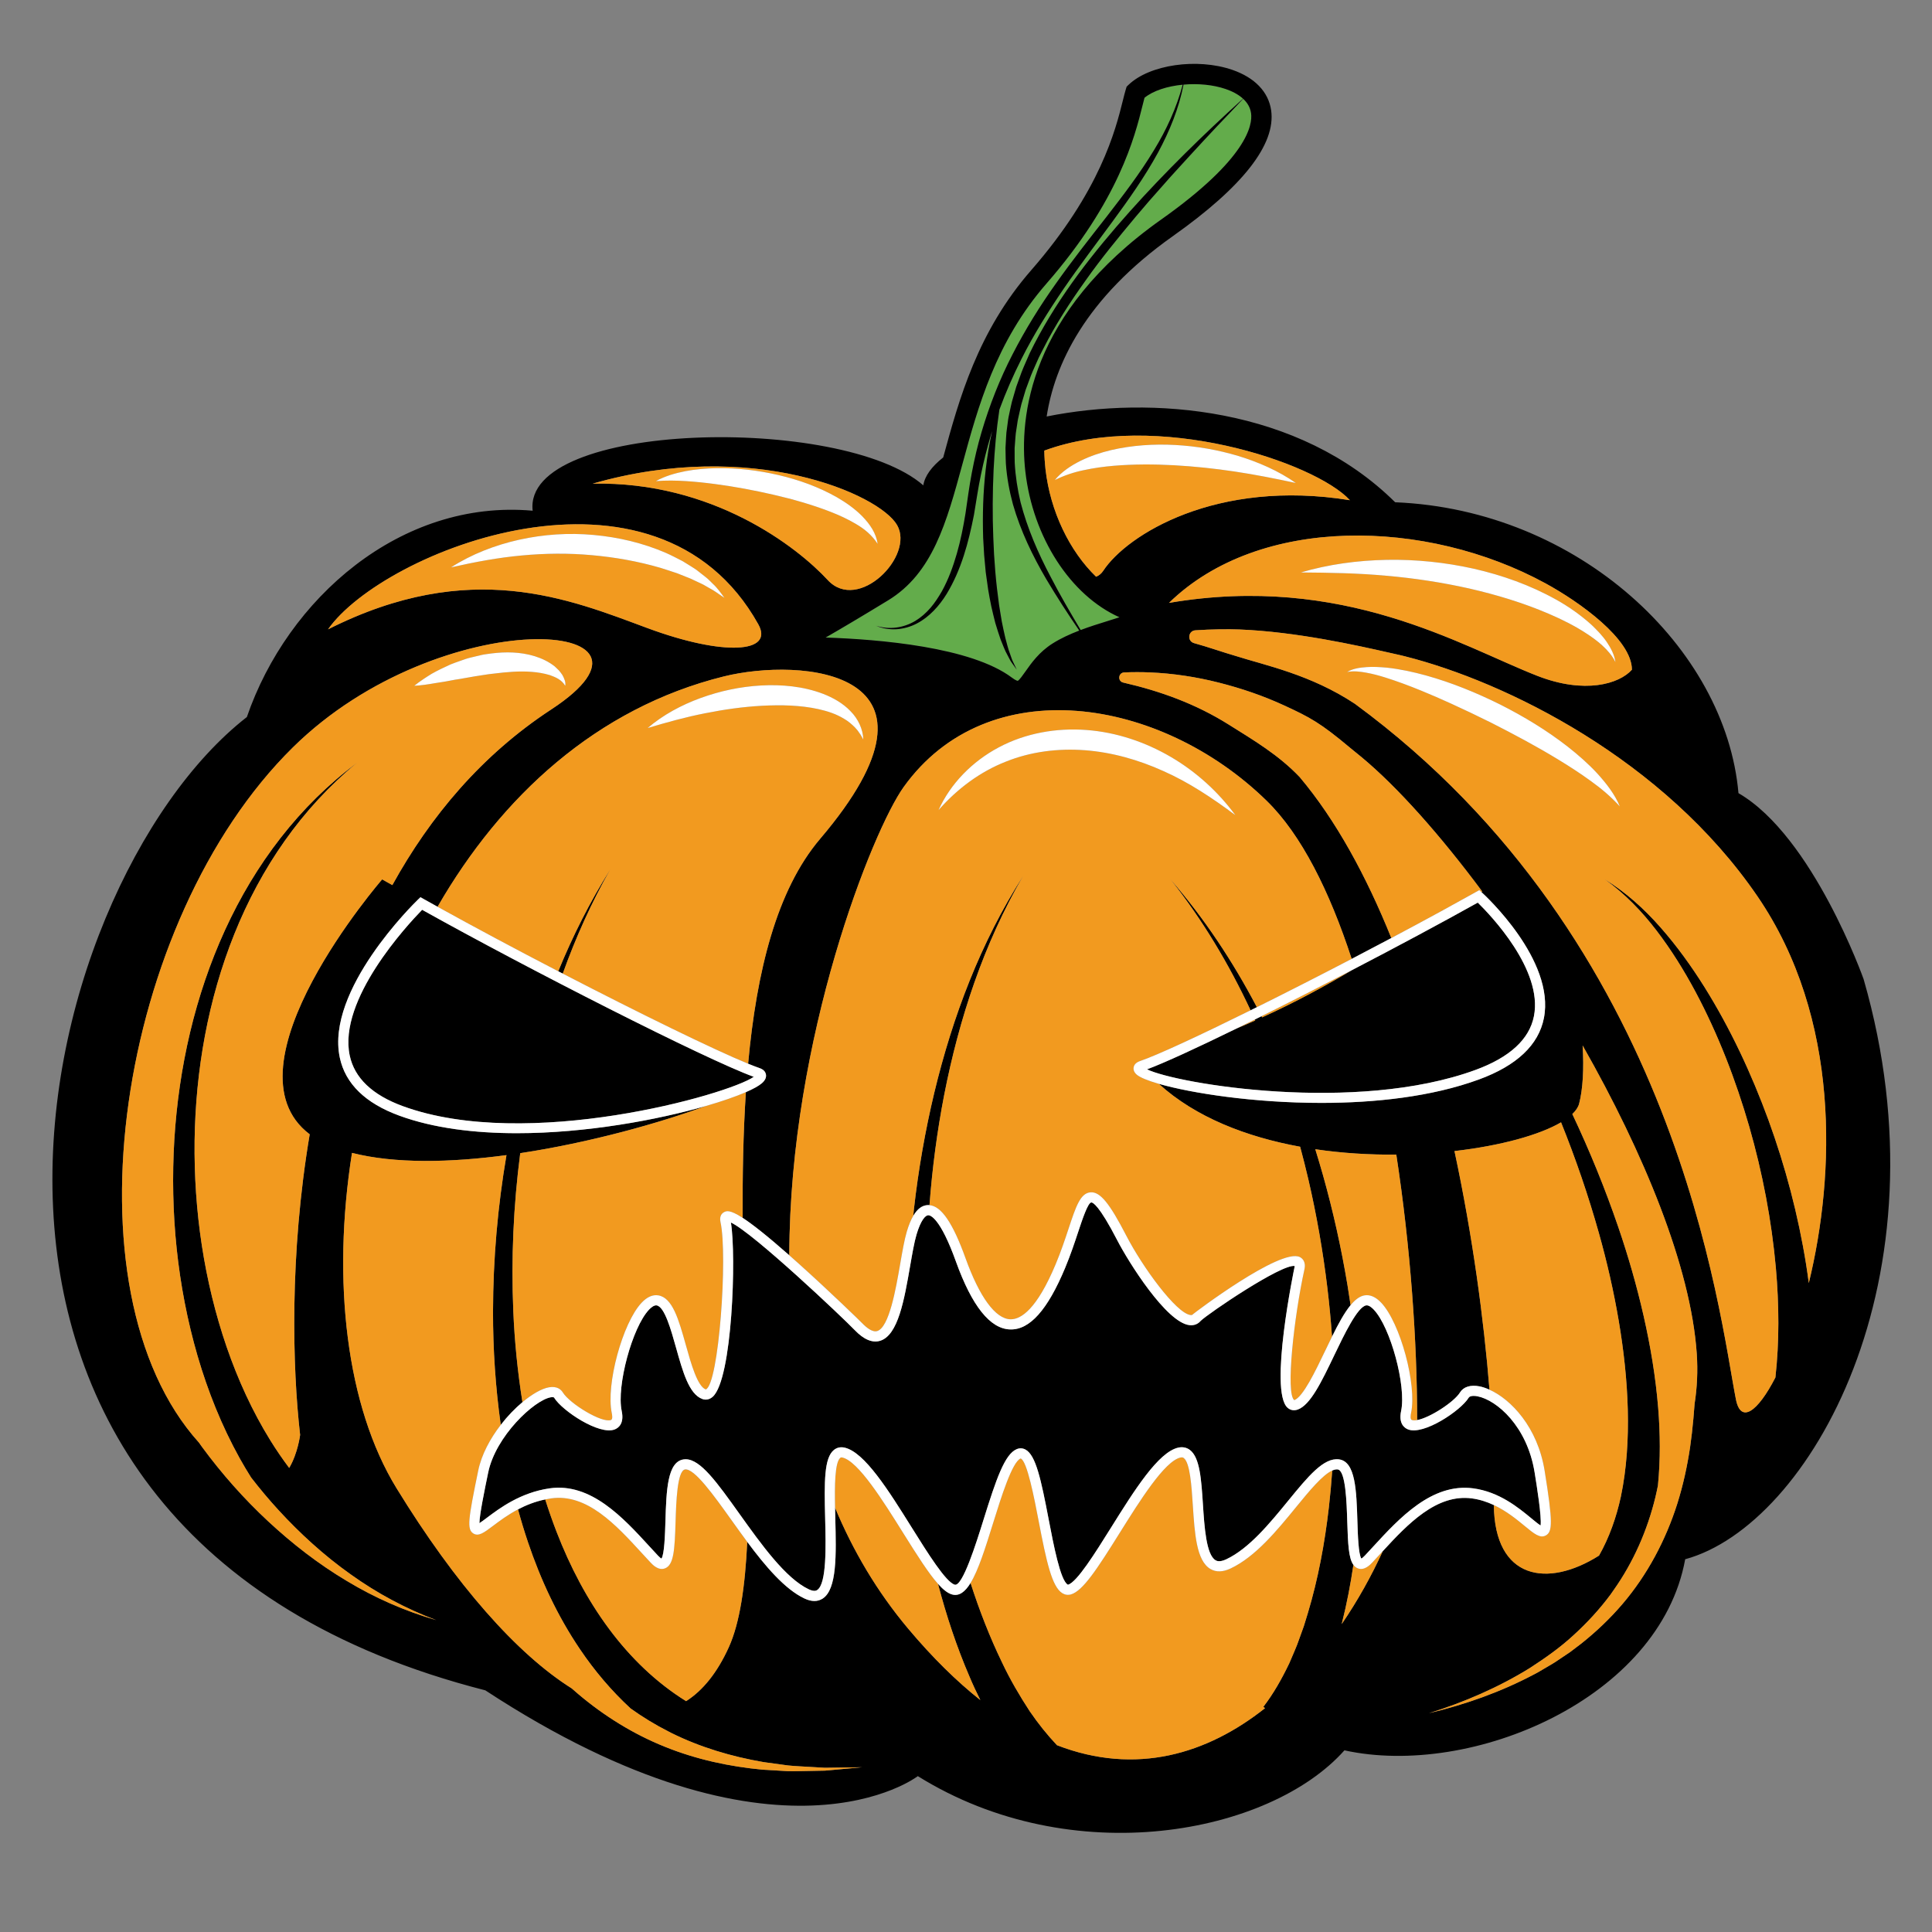 <?xml version="1.0" encoding="UTF-8" standalone="no"?>
<!-- Created with Inkscape (http://www.inkscape.org/) -->

<svg
   xmlns:dc="http://purl.org/dc/elements/1.1/"
   xmlns:cc="http://creativecommons.org/ns#"
   xmlns:rdf="http://www.w3.org/1999/02/22-rdf-syntax-ns#"
   xmlns:svg="http://www.w3.org/2000/svg"
   xmlns="http://www.w3.org/2000/svg"
   xmlns:sodipodi="http://sodipodi.sourceforge.net/DTD/sodipodi-0.dtd"
   xmlns:inkscape="http://www.inkscape.org/namespaces/inkscape"
   version="1.1"
   id="svg1161"
   xml:space="preserve"
   width="880"
   height="880"
   viewBox="0 0 880 880"
   sodipodi:docname="pumpkin-freesvg.org.svg"
   inkscape:version="0.92.4 (5da689c313, 2019-01-14)"><rect x="0" y="0" width="880" height="880" fill="#808080" stroke="none"/><defs
     id="defs1165"><clipPath
       clipPathUnits="userSpaceOnUse"
       id="clipPath1177"><path
         d="M 0,660 H 660 V 0 H 0 Z"
         id="path1175"
         inkscape:connector-curvature="0" /></clipPath></defs><sodipodi:namedview
     pagecolor="#ffffff"
     bordercolor="#666666"
     borderopacity="1"
     objecttolerance="10"
     gridtolerance="10"
     guidetolerance="10"
     inkscape:pageopacity="0"
     inkscape:pageshadow="2"
     inkscape:window-width="1920"
     inkscape:window-height="1018"
     id="namedview1163"
     showgrid="false"
     inkscape:zoom="0.82197243"
     inkscape:cx="460.50847"
     inkscape:cy="378.09686"
     inkscape:window-x="-8"
     inkscape:window-y="-8"
     inkscape:window-maximized="1"
     inkscape:current-layer="g1169" /><g
     id="g1169"
     inkscape:groupmode="layer"
     inkscape:label="pumpkin-freesvg.org"
     transform="matrix(1.333,0,0,-1.333,0,880)"><g
       id="g1975"><path
         inkscape:connector-curvature="0"
         id="path1179"
         style="fill:#231f20;fill-opacity:1;fill-rule:nonzero;stroke:none"
         d="m 31.141,-25.146 h 3.677 c 1.135,0 2.026,0.106 2.672,0.318 0.646,0.212 1.161,0.51 1.545,0.893 0.54,0.541 0.961,1.269 1.262,2.182 0.302,0.914 0.453,2.022 0.453,3.322 0,1.804 -0.295,3.19 -0.887,4.159 -0.591,0.967 -1.31,1.617 -2.155,1.946 -0.612,0.235 -1.594,0.352 -2.949,0.352 h -3.618 z m -2.282,-2.031 v 17.235 h 5.932 c 1.338,0 2.36,-0.082 3.065,-0.247 0.986,-0.228 1.828,-0.639 2.525,-1.235 0.908,-0.767 1.587,-1.749 2.037,-2.944 0.451,-1.195 0.676,-2.562 0.676,-4.098 0,-1.308 -0.153,-2.469 -0.458,-3.479 -0.305,-1.011 -0.697,-1.848 -1.175,-2.51 -0.477,-0.663 -1,-1.184 -1.568,-1.564 -0.567,-0.38 -1.252,-0.668 -2.055,-0.864 -0.802,-0.196 -1.724,-0.294 -2.766,-0.294 z" /><path
         inkscape:connector-curvature="0"
         id="path1181"
         style="fill:#231f20;fill-opacity:1;fill-rule:nonzero;stroke:none"
         d="m 47.546,-19.739 h 6.969 c -0.094,1.052 -0.36,1.842 -0.799,2.368 -0.674,0.817 -1.548,1.225 -2.621,1.225 -0.971,0 -1.788,-0.326 -2.45,-0.978 -0.662,-0.651 -1.028,-1.523 -1.099,-2.615 m 6.946,-3.407 2.187,-0.281 c -0.345,-1.277 -0.983,-2.268 -1.915,-2.973 -0.931,-0.705 -2.122,-1.058 -3.571,-1.058 -1.824,0 -3.272,0.562 -4.34,1.687 -1.069,1.124 -1.603,2.701 -1.603,4.731 0,2.1 0.54,3.729 1.621,4.889 1.08,1.16 2.482,1.74 4.205,1.74 1.668,0 3.03,-0.568 4.088,-1.704 1.057,-1.136 1.586,-2.735 1.586,-4.794 0,-0.126 -0.004,-0.315 -0.012,-0.565 h -9.317 c 0.079,-1.373 0.467,-2.425 1.165,-3.155 0.698,-0.729 1.569,-1.095 2.612,-1.095 0.776,0 1.439,0.205 1.988,0.616 0.549,0.41 0.984,1.064 1.306,1.962" /><path
         inkscape:connector-curvature="0"
         id="path1183"
         style="fill:#231f20;fill-opacity:1;fill-rule:nonzero;stroke:none"
         d="m 58.489,-23.442 2.094,0.328 c 0.118,-0.842 0.445,-1.489 0.983,-1.937 0.538,-0.448 1.289,-0.673 2.254,-0.673 0.973,0 1.695,0.199 2.166,0.595 0.471,0.397 0.706,0.861 0.706,1.396 0,0.479 -0.207,0.855 -0.62,1.13 -0.289,0.189 -1.01,0.428 -2.163,0.719 -1.554,0.392 -2.631,0.731 -3.231,1.016 -0.6,0.286 -1.055,0.681 -1.365,1.187 -0.31,0.505 -0.464,1.063 -0.464,1.674 0,0.557 0.127,1.071 0.382,1.545 0.254,0.475 0.602,0.868 1.04,1.182 0.329,0.242 0.778,0.448 1.347,0.616 0.568,0.169 1.177,0.253 1.828,0.253 0.979,0 1.84,-0.141 2.58,-0.423 0.741,-0.282 1.288,-0.664 1.641,-1.145 0.352,-0.482 0.595,-1.125 0.729,-1.932 l -2.063,-0.281 c -0.094,0.642 -0.367,1.144 -0.818,1.505 -0.451,0.361 -1.089,0.541 -1.912,0.541 -0.974,0 -1.668,-0.161 -2.084,-0.483 -0.416,-0.321 -0.623,-0.698 -0.623,-1.13 0,-0.275 0.086,-0.523 0.259,-0.742 0.172,-0.228 0.443,-0.417 0.811,-0.566 0.212,-0.079 0.836,-0.259 1.872,-0.541 1.498,-0.401 2.543,-0.728 3.133,-0.982 0.59,-0.255 1.053,-0.625 1.389,-1.11 0.336,-0.487 0.504,-1.089 0.504,-1.81 0,-0.705 -0.206,-1.369 -0.617,-1.992 -0.412,-0.622 -1.006,-1.104 -1.783,-1.445 -0.776,-0.341 -1.654,-0.511 -2.634,-0.511 -1.623,0 -2.861,0.338 -3.711,1.013 -0.852,0.674 -1.395,1.675 -1.63,3.003" /><path
         inkscape:connector-curvature="0"
         id="path1185"
         style="fill:#231f20;fill-opacity:1;fill-rule:nonzero;stroke:none"
         d="m 71.378,-14.692 h 2.109 v -12.484 h -2.109 z m 0,4.75 h 2.109 v -2.438 h -2.109 z" /><path
         inkscape:connector-curvature="0"
         id="path1187"
         style="fill:#231f20;fill-opacity:1;fill-rule:nonzero;stroke:none"
         d="m 78.078,-20.712 c 0,-1.639 0.325,-2.834 0.974,-3.586 0.65,-0.753 1.464,-1.129 2.442,-1.129 0.97,0 1.784,0.374 2.442,1.123 0.657,0.748 0.985,1.922 0.985,3.522 0,1.528 -0.338,2.68 -1.015,3.457 -0.677,0.775 -1.492,1.164 -2.448,1.164 -0.938,0 -1.737,-0.383 -2.394,-1.147 -0.657,-0.764 -0.986,-1.899 -0.986,-3.404 m -1.75,-7.496 2.062,-0.313 c 0.086,-0.632 0.325,-1.093 0.716,-1.382 0.524,-0.391 1.24,-0.586 2.147,-0.586 0.978,0 1.733,0.196 2.265,0.588 0.531,0.392 0.892,0.941 1.079,1.647 0.11,0.432 0.16,1.337 0.153,2.718 -0.924,-1.094 -2.075,-1.641 -3.453,-1.641 -1.715,0 -3.043,0.619 -3.982,1.858 -0.94,1.238 -1.409,2.722 -1.409,4.455 0,1.191 0.216,2.29 0.646,3.297 0.431,1.006 1.056,1.785 1.874,2.333 0.819,0.548 1.78,0.823 2.885,0.823 1.472,0 2.687,-0.594 3.642,-1.781 v 1.5 h 1.953 v -10.789 c 0,-1.944 -0.198,-3.321 -0.593,-4.131 -0.396,-0.811 -1.023,-1.451 -1.881,-1.922 -0.858,-0.47 -1.914,-0.705 -3.168,-0.705 -1.488,0 -2.691,0.335 -3.608,1.005 -0.917,0.67 -1.36,1.678 -1.328,3.026" /><path
         inkscape:connector-curvature="0"
         id="path1189"
         style="fill:#231f20;fill-opacity:1;fill-rule:nonzero;stroke:none"
         d="m 90.104,-27.177 v 12.485 h 1.89 v -1.775 c 0.916,1.37 2.24,2.056 3.97,2.056 0.752,0 1.444,-0.135 2.074,-0.405 0.63,-0.271 1.102,-0.625 1.415,-1.065 0.313,-0.438 0.533,-0.96 0.658,-1.563 0.078,-0.392 0.118,-1.077 0.118,-2.057 v -7.676 h -2.11 v 7.598 c 0,0.862 -0.082,1.507 -0.246,1.934 -0.165,0.427 -0.456,0.769 -0.875,1.023 -0.419,0.256 -0.911,0.383 -1.474,0.383 -0.9,0 -1.677,-0.286 -2.331,-0.859 -0.653,-0.572 -0.98,-1.658 -0.98,-3.257 v -6.822 z" /><path
         inkscape:connector-curvature="0"
         id="path1191"
         style="fill:#231f20;fill-opacity:1;fill-rule:nonzero;stroke:none"
         d="m 105.062,-19.739 h 6.969 c -0.094,1.052 -0.361,1.842 -0.799,2.368 -0.674,0.817 -1.548,1.225 -2.621,1.225 -0.972,0 -1.788,-0.326 -2.45,-0.978 -0.662,-0.651 -1.029,-1.523 -1.099,-2.615 m 6.945,-3.407 2.188,-0.281 c -0.345,-1.277 -0.984,-2.268 -1.915,-2.973 -0.932,-0.705 -2.122,-1.058 -3.571,-1.058 -1.825,0 -3.272,0.562 -4.34,1.687 -1.07,1.124 -1.604,2.701 -1.604,4.731 0,2.1 0.54,3.729 1.621,4.889 1.081,1.16 2.483,1.74 4.205,1.74 1.668,0 3.031,-0.568 4.088,-1.704 1.057,-1.136 1.586,-2.735 1.586,-4.794 0,-0.126 -0.004,-0.315 -0.012,-0.565 h -9.316 c 0.078,-1.373 0.467,-2.425 1.165,-3.155 0.697,-0.729 1.568,-1.095 2.611,-1.095 0.777,0 1.439,0.205 1.989,0.616 0.548,0.41 0.984,1.064 1.305,1.962" /><path
         inkscape:connector-curvature="0"
         id="path1193"
         style="fill:#231f20;fill-opacity:1;fill-rule:nonzero;stroke:none"
         d="m 118.255,-20.948 c 0,-1.6 0.337,-2.795 1.01,-3.588 0.674,-0.791 1.469,-1.188 2.385,-1.188 0.924,0 1.709,0.378 2.355,1.135 0.646,0.757 0.969,1.911 0.969,3.464 0,1.71 -0.329,2.964 -0.987,3.765 -0.657,0.798 -1.468,1.199 -2.431,1.199 -0.94,0 -1.724,-0.385 -2.355,-1.152 -0.63,-0.77 -0.946,-1.981 -0.946,-3.635 m 6.688,-6.229 v 1.571 c -0.791,-1.235 -1.955,-1.852 -3.49,-1.852 -0.995,0 -1.91,0.274 -2.744,0.822 -0.834,0.549 -1.48,1.315 -1.938,2.299 -0.458,0.983 -0.688,2.113 -0.688,3.391 0,1.246 0.208,2.376 0.624,3.39 0.415,1.015 1.037,1.793 1.868,2.334 0.83,0.54 1.758,0.811 2.784,0.811 0.752,0 1.422,-0.158 2.01,-0.476 0.587,-0.317 1.065,-0.73 1.433,-1.239 v 6.184 h 2.11 v -17.235 z" /><path
         inkscape:connector-curvature="0"
         id="path1195"
         style="fill:#231f20;fill-opacity:1;fill-rule:nonzero;stroke:none"
         d="m 144.882,-20.911 c -0.767,-0.314 -1.918,-0.58 -3.451,-0.799 -0.869,-0.126 -1.484,-0.268 -1.844,-0.424 -0.36,-0.156 -0.637,-0.386 -0.833,-0.687 -0.196,-0.302 -0.294,-0.637 -0.294,-1.006 0,-0.565 0.213,-1.034 0.639,-1.41 0.426,-0.377 1.049,-0.565 1.869,-0.565 0.813,0 1.535,0.178 2.168,0.535 0.633,0.357 1.098,0.844 1.395,1.463 0.226,0.479 0.34,1.184 0.34,2.117 z m 0.172,-4.719 c -0.786,-0.668 -1.541,-1.141 -2.263,-1.415 -0.723,-0.275 -1.499,-0.413 -2.327,-0.413 -1.367,0 -2.418,0.335 -3.152,1.005 -0.734,0.67 -1.102,1.526 -1.102,2.567 0,0.612 0.139,1.17 0.416,1.675 0.278,0.506 0.641,0.911 1.09,1.217 0.45,0.306 0.955,0.536 1.518,0.693 0.414,0.11 1.039,0.216 1.875,0.318 1.703,0.203 2.957,0.446 3.762,0.728 0.007,0.29 0.011,0.475 0.011,0.553 0,0.863 -0.199,1.471 -0.598,1.823 -0.539,0.479 -1.341,0.718 -2.404,0.718 -0.992,0 -1.725,-0.175 -2.198,-0.524 -0.474,-0.348 -0.823,-0.965 -1.05,-1.851 l -2.062,0.281 c 0.188,0.886 0.497,1.601 0.928,2.146 0.43,0.544 1.052,0.963 1.867,1.256 0.814,0.295 1.758,0.442 2.831,0.442 1.064,0 1.929,-0.125 2.596,-0.376 0.665,-0.251 1.154,-0.567 1.467,-0.946 0.314,-0.38 0.533,-0.861 0.658,-1.44 0.071,-0.361 0.106,-1.012 0.106,-1.951 v -2.822 c 0,-1.967 0.045,-3.211 0.136,-3.733 0.09,-0.52 0.268,-1.019 0.536,-1.498 h -2.203 c -0.227,0.442 -0.373,0.957 -0.438,1.547" /><path
         inkscape:connector-curvature="0"
         id="path1197"
         style="fill:#231f20;fill-opacity:1;fill-rule:nonzero;stroke:none"
         d="m 150.31,-27.177 v 12.485 h 1.89 v -1.775 c 0.916,1.37 2.24,2.056 3.97,2.056 0.752,0 1.444,-0.135 2.074,-0.405 0.631,-0.271 1.102,-0.625 1.415,-1.065 0.313,-0.438 0.533,-0.96 0.658,-1.563 0.078,-0.392 0.118,-1.077 0.118,-2.057 v -7.676 h -2.11 v 7.598 c 0,0.862 -0.082,1.507 -0.246,1.934 -0.165,0.427 -0.456,0.769 -0.875,1.023 -0.419,0.256 -0.911,0.383 -1.474,0.383 -0.9,0 -1.677,-0.286 -2.331,-0.859 -0.653,-0.572 -0.98,-1.658 -0.98,-3.257 v -6.822 z" /><path
         inkscape:connector-curvature="0"
         id="path1199"
         style="fill:#231f20;fill-opacity:1;fill-rule:nonzero;stroke:none"
         d="m 165.081,-20.948 c 0,-1.6 0.336,-2.795 1.009,-3.588 0.674,-0.791 1.469,-1.188 2.385,-1.188 0.924,0 1.709,0.378 2.356,1.135 0.645,0.757 0.968,1.911 0.968,3.464 0,1.71 -0.329,2.964 -0.986,3.765 -0.658,0.798 -1.469,1.199 -2.432,1.199 -0.94,0 -1.724,-0.385 -2.355,-1.152 -0.63,-0.77 -0.945,-1.981 -0.945,-3.635 m 6.687,-6.229 v 1.571 c -0.791,-1.235 -1.955,-1.852 -3.49,-1.852 -0.994,0 -1.909,0.274 -2.743,0.822 -0.834,0.549 -1.481,1.315 -1.939,2.299 -0.458,0.983 -0.687,2.113 -0.687,3.391 0,1.246 0.207,2.376 0.623,3.39 0.415,1.015 1.037,1.793 1.868,2.334 0.83,0.54 1.758,0.811 2.785,0.811 0.752,0 1.421,-0.158 2.009,-0.476 0.587,-0.317 1.065,-0.73 1.433,-1.239 v 6.184 h 2.11 v -17.235 z" /><path
         inkscape:connector-curvature="0"
         id="path1201"
         style="fill:#231f20;fill-opacity:1;fill-rule:nonzero;stroke:none"
         d="m 183.724,-27.177 v 12.485 h 1.89 v -1.895 c 0.487,0.886 0.937,1.471 1.349,1.752 0.413,0.283 0.867,0.424 1.362,0.424 0.715,0 1.441,-0.228 2.18,-0.682 l -0.74,-1.957 c -0.516,0.301 -1.033,0.451 -1.549,0.451 -0.461,0 -0.876,-0.138 -1.243,-0.417 -0.368,-0.278 -0.63,-0.664 -0.787,-1.158 -0.235,-0.752 -0.353,-1.575 -0.353,-2.468 v -6.535 z" /><path
         inkscape:connector-curvature="0"
         id="path1203"
         style="fill:#231f20;fill-opacity:1;fill-rule:nonzero;stroke:none"
         d="m 193.345,-19.739 h 6.968 c -0.094,1.052 -0.36,1.842 -0.799,2.368 -0.674,0.817 -1.547,1.225 -2.62,1.225 -0.972,0 -1.789,-0.326 -2.451,-0.978 -0.662,-0.651 -1.028,-1.523 -1.098,-2.615 m 6.945,-3.407 2.187,-0.281 c -0.345,-1.277 -0.982,-2.268 -1.914,-2.973 -0.933,-0.705 -2.123,-1.058 -3.571,-1.058 -1.825,0 -3.272,0.562 -4.341,1.687 -1.068,1.124 -1.603,2.701 -1.603,4.731 0,2.1 0.54,3.729 1.621,4.889 1.081,1.16 2.482,1.74 4.206,1.74 1.667,0 3.03,-0.568 4.087,-1.704 1.057,-1.136 1.586,-2.735 1.586,-4.794 0,-0.126 -0.004,-0.315 -0.012,-0.565 h -9.316 c 0.078,-1.373 0.466,-2.425 1.164,-3.155 0.699,-0.729 1.569,-1.095 2.612,-1.095 0.776,0 1.439,0.205 1.988,0.616 0.549,0.41 0.984,1.064 1.306,1.962" /><path
         inkscape:connector-curvature="0"
         id="path1205"
         style="fill:#231f20;fill-opacity:1;fill-rule:nonzero;stroke:none"
         d="m 205.1,-9.942 h 2.109 V -27.176 H 205.1 Z" /><path
         inkscape:connector-curvature="0"
         id="path1207"
         style="fill:#231f20;fill-opacity:1;fill-rule:nonzero;stroke:none"
         d="m 212.07,-19.739 h 6.969 c -0.094,1.052 -0.361,1.842 -0.799,2.368 -0.674,0.817 -1.547,1.225 -2.62,1.225 -0.972,0 -1.789,-0.326 -2.451,-0.978 -0.662,-0.651 -1.028,-1.523 -1.099,-2.615 m 6.946,-3.407 2.187,-0.281 c -0.345,-1.277 -0.983,-2.268 -1.915,-2.973 -0.932,-0.705 -2.122,-1.058 -3.571,-1.058 -1.824,0 -3.271,0.562 -4.341,1.687 -1.068,1.124 -1.603,2.701 -1.603,4.731 0,2.1 0.541,3.729 1.622,4.889 1.08,1.16 2.482,1.74 4.205,1.74 1.668,0 3.03,-0.568 4.088,-1.704 1.057,-1.136 1.585,-2.735 1.585,-4.794 0,-0.126 -0.003,-0.315 -0.011,-0.565 h -9.317 c 0.079,-1.373 0.467,-2.425 1.165,-3.155 0.698,-0.729 1.568,-1.095 2.612,-1.095 0.776,0 1.439,0.205 1.987,0.616 0.549,0.41 0.985,1.064 1.307,1.962" /><path
         inkscape:connector-curvature="0"
         id="path1209"
         style="fill:#231f20;fill-opacity:1;fill-rule:nonzero;stroke:none"
         d="m 231.826,-20.911 c -0.767,-0.314 -1.918,-0.58 -3.452,-0.799 -0.869,-0.126 -1.483,-0.268 -1.843,-0.424 -0.361,-0.156 -0.638,-0.386 -0.834,-0.687 -0.196,-0.302 -0.293,-0.637 -0.293,-1.006 0,-0.565 0.213,-1.034 0.638,-1.41 0.426,-0.377 1.049,-0.565 1.87,-0.565 0.812,0 1.535,0.178 2.168,0.535 0.632,0.357 1.097,0.844 1.394,1.463 0.227,0.479 0.34,1.184 0.34,2.117 z m 0.172,-4.719 c -0.787,-0.668 -1.541,-1.141 -2.264,-1.415 -0.723,-0.275 -1.498,-0.413 -2.326,-0.413 -1.367,0 -2.418,0.335 -3.153,1.005 -0.734,0.67 -1.101,1.526 -1.101,2.567 0,0.612 0.138,1.17 0.416,1.675 0.277,0.506 0.64,0.911 1.09,1.217 0.449,0.306 0.955,0.536 1.517,0.693 0.414,0.11 1.039,0.216 1.875,0.318 1.703,0.203 2.957,0.446 3.762,0.728 0.008,0.29 0.012,0.475 0.012,0.553 0,0.863 -0.2,1.471 -0.598,1.823 -0.54,0.479 -1.341,0.718 -2.404,0.718 -0.993,0 -1.726,-0.175 -2.199,-0.524 -0.473,-0.348 -0.823,-0.965 -1.049,-1.851 l -2.063,0.281 c 0.188,0.886 0.497,1.601 0.928,2.146 0.431,0.544 1.053,0.963 1.867,1.256 0.815,0.295 1.758,0.442 2.831,0.442 1.065,0 1.93,-0.125 2.596,-0.376 0.665,-0.251 1.155,-0.567 1.468,-0.946 0.313,-0.38 0.532,-0.861 0.658,-1.44 0.07,-0.361 0.105,-1.012 0.105,-1.951 v -2.822 c 0,-1.967 0.045,-3.211 0.136,-3.733 0.09,-0.52 0.269,-1.019 0.536,-1.498 h -2.203 c -0.227,0.442 -0.373,0.957 -0.437,1.547" /><path
         inkscape:connector-curvature="0"
         id="path1211"
         style="fill:#231f20;fill-opacity:1;fill-rule:nonzero;stroke:none"
         d="m 236.394,-23.442 2.093,0.328 c 0.118,-0.842 0.446,-1.489 0.983,-1.937 0.538,-0.448 1.289,-0.673 2.254,-0.673 0.974,0 1.695,0.199 2.166,0.595 0.471,0.397 0.707,0.861 0.707,1.396 0,0.479 -0.207,0.855 -0.621,1.13 -0.289,0.189 -1.01,0.428 -2.163,0.719 -1.554,0.392 -2.631,0.731 -3.23,1.016 -0.601,0.286 -1.056,0.681 -1.366,1.187 -0.309,0.505 -0.464,1.063 -0.464,1.674 0,0.557 0.127,1.071 0.382,1.545 0.255,0.475 0.602,0.868 1.04,1.182 0.329,0.242 0.779,0.448 1.347,0.616 0.568,0.169 1.178,0.253 1.828,0.253 0.98,0 1.84,-0.141 2.581,-0.423 0.74,-0.282 1.287,-0.664 1.64,-1.145 0.352,-0.482 0.596,-1.125 0.729,-1.932 l -2.063,-0.281 c -0.094,0.642 -0.366,1.144 -0.818,1.505 -0.451,0.361 -1.088,0.541 -1.912,0.541 -0.973,0 -1.668,-0.161 -2.084,-0.483 -0.416,-0.321 -0.623,-0.698 -0.623,-1.13 0,-0.275 0.086,-0.523 0.259,-0.742 0.172,-0.228 0.443,-0.417 0.812,-0.566 0.212,-0.079 0.836,-0.259 1.871,-0.541 1.499,-0.401 2.543,-0.728 3.133,-0.982 0.59,-0.255 1.053,-0.625 1.389,-1.11 0.336,-0.487 0.505,-1.089 0.505,-1.81 0,-0.705 -0.206,-1.369 -0.618,-1.992 -0.412,-0.622 -1.006,-1.104 -1.782,-1.445 -0.777,-0.341 -1.655,-0.511 -2.635,-0.511 -1.623,0 -2.86,0.338 -3.711,1.013 -0.852,0.674 -1.395,1.675 -1.629,3.003" /><path
         inkscape:connector-curvature="0"
         id="path1213"
         style="fill:#231f20;fill-opacity:1;fill-rule:nonzero;stroke:none"
         d="m 250.861,-19.739 h 6.969 c -0.094,1.052 -0.361,1.842 -0.799,2.368 -0.674,0.817 -1.548,1.225 -2.621,1.225 -0.972,0 -1.788,-0.326 -2.451,-0.978 -0.662,-0.651 -1.028,-1.523 -1.098,-2.615 m 6.945,-3.407 2.188,-0.281 c -0.345,-1.277 -0.984,-2.268 -1.915,-2.973 -0.932,-0.705 -2.122,-1.058 -3.572,-1.058 -1.824,0 -3.271,0.562 -4.34,1.687 -1.069,1.124 -1.603,2.701 -1.603,4.731 0,2.1 0.54,3.729 1.621,4.889 1.08,1.16 2.482,1.74 4.205,1.74 1.668,0 3.031,-0.568 4.088,-1.704 1.057,-1.136 1.586,-2.735 1.586,-4.794 0,-0.126 -0.004,-0.315 -0.012,-0.565 h -9.316 c 0.078,-1.373 0.467,-2.425 1.164,-3.155 0.698,-0.729 1.569,-1.095 2.612,-1.095 0.777,0 1.439,0.205 1.988,0.616 0.549,0.41 0.984,1.064 1.306,1.962" /><path
         inkscape:connector-curvature="0"
         id="path1215"
         style="fill:#231f20;fill-opacity:1;fill-rule:nonzero;stroke:none"
         d="m 264.053,-20.948 c 0,-1.6 0.337,-2.795 1.01,-3.588 0.674,-0.791 1.469,-1.188 2.385,-1.188 0.924,0 1.709,0.378 2.355,1.135 0.646,0.757 0.969,1.911 0.969,3.464 0,1.71 -0.329,2.964 -0.987,3.765 -0.658,0.798 -1.468,1.199 -2.431,1.199 -0.94,0 -1.725,-0.385 -2.355,-1.152 -0.63,-0.77 -0.946,-1.981 -0.946,-3.635 m 6.688,-6.229 v 1.571 c -0.791,-1.235 -1.954,-1.852 -3.49,-1.852 -0.995,0 -1.91,0.274 -2.744,0.822 -0.834,0.549 -1.48,1.315 -1.938,2.299 -0.458,0.983 -0.688,2.113 -0.688,3.391 0,1.246 0.208,2.376 0.623,3.39 0.415,1.015 1.038,1.793 1.869,2.334 0.83,0.54 1.757,0.811 2.785,0.811 0.752,0 1.422,-0.158 2.009,-0.476 0.586,-0.317 1.065,-0.73 1.433,-1.239 v 6.184 h 2.109 v -17.235 z" /><path
         inkscape:connector-curvature="0"
         id="path1217"
         style="fill:#231f20;fill-opacity:1;fill-rule:nonzero;stroke:none"
         d="m 282.728,-14.692 h 2.109 v -12.484 h -2.109 z m 0,4.75 h 2.109 v -2.438 h -2.109 z" /><path
         inkscape:connector-curvature="0"
         id="path1219"
         style="fill:#231f20;fill-opacity:1;fill-rule:nonzero;stroke:none"
         d="m 288.073,-27.177 v 12.485 h 1.89 v -1.775 c 0.916,1.37 2.24,2.056 3.971,2.056 0.751,0 1.442,-0.135 2.073,-0.405 0.63,-0.271 1.102,-0.625 1.415,-1.065 0.314,-0.438 0.533,-0.96 0.659,-1.563 0.078,-0.392 0.117,-1.077 0.117,-2.057 v -7.676 h -2.11 v 7.598 c 0,0.862 -0.082,1.507 -0.247,1.934 -0.164,0.427 -0.455,0.769 -0.874,1.023 -0.419,0.256 -0.91,0.383 -1.473,0.383 -0.901,0 -1.678,-0.286 -2.331,-0.859 -0.654,-0.572 -0.981,-1.658 -0.981,-3.257 v -6.822 z" /><path
         inkscape:connector-curvature="0"
         id="path1221"
         style="fill:#231f20;fill-opacity:1;fill-rule:nonzero;stroke:none"
         d="m 310.043,-21.007 c 0,-1.607 0.326,-2.796 0.975,-3.564 0.649,-0.769 1.436,-1.153 2.359,-1.153 0.939,0 1.744,0.399 2.413,1.194 0.668,0.797 1.003,2.029 1.003,3.699 0,1.592 -0.327,2.783 -0.98,3.576 -0.653,0.791 -1.435,1.188 -2.342,1.188 -0.899,0 -1.696,-0.422 -2.388,-1.265 -0.693,-0.843 -1.04,-2.067 -1.04,-3.675 m -1.906,-10.951 v 17.266 h 1.922 v -1.622 c 0.454,0.633 0.968,1.11 1.539,1.427 0.571,0.318 1.265,0.476 2.08,0.476 1.066,0 2.005,-0.275 2.82,-0.822 0.814,-0.549 1.429,-1.324 1.844,-2.323 0.415,-0.999 0.623,-2.093 0.623,-3.285 0,-1.277 -0.229,-2.427 -0.687,-3.449 -0.458,-1.023 -1.124,-1.807 -1.997,-2.352 -0.874,-0.544 -1.793,-0.816 -2.756,-0.816 -0.705,0 -1.338,0.148 -1.898,0.445 -0.56,0.297 -1.02,0.672 -1.38,1.125 v -6.07 z" /><path
         inkscape:connector-curvature="0"
         id="path1223"
         style="fill:#231f20;fill-opacity:1;fill-rule:nonzero;stroke:none"
         d="m 329.674,-27.177 v 1.841 c -0.968,-1.415 -2.285,-2.122 -3.949,-2.122 -0.734,0 -1.42,0.141 -2.057,0.423 -0.636,0.282 -1.109,0.637 -1.418,1.064 -0.308,0.427 -0.525,0.95 -0.65,1.57 -0.086,0.415 -0.129,1.073 -0.129,1.974 v 7.735 h 2.11 v -6.92 c 0,-1.105 0.043,-1.848 0.128,-2.233 0.133,-0.555 0.415,-0.992 0.845,-1.309 0.43,-0.318 0.961,-0.476 1.595,-0.476 0.633,0 1.227,0.162 1.782,0.487 0.555,0.326 0.947,0.768 1.179,1.328 0.23,0.56 0.346,1.373 0.346,2.438 v 6.685 h 2.108 v -12.485 z" /><path
         inkscape:connector-curvature="0"
         id="path1225"
         style="fill:#231f20;fill-opacity:1;fill-rule:nonzero;stroke:none"
         d="m 336.804,-20.841 c 0,-1.498 0.204,-2.58 0.612,-3.247 0.667,-1.091 1.569,-1.636 2.708,-1.636 0.926,0 1.727,0.403 2.401,1.206 0.675,0.804 1.013,2.002 1.013,3.595 0,1.632 -0.324,2.836 -0.972,3.612 -0.647,0.777 -1.43,1.165 -2.348,1.165 -0.926,0 -1.727,-0.402 -2.402,-1.206 -0.674,-0.803 -1.012,-1.966 -1.012,-3.489 m 0.031,-6.336 h -1.953 v 17.235 h 2.109 v -6.145 c 0.895,1.117 2.035,1.676 3.424,1.676 0.769,0 1.496,-0.154 2.183,-0.465 0.686,-0.309 1.251,-0.744 1.694,-1.305 0.443,-0.559 0.791,-1.235 1.041,-2.027 0.252,-0.791 0.377,-1.638 0.377,-2.539 0,-2.139 -0.529,-3.792 -1.589,-4.96 -1.059,-1.167 -2.331,-1.751 -3.813,-1.751 -1.476,0 -2.633,0.613 -3.473,1.84 z" /><path
         inkscape:connector-curvature="0"
         id="path1227"
         style="fill:#231f20;fill-opacity:1;fill-rule:nonzero;stroke:none"
         d="m 348.231,-9.942 h 2.109 v -17.234 h -2.109 z" /><path
         inkscape:connector-curvature="0"
         id="path1229"
         style="fill:#231f20;fill-opacity:1;fill-rule:nonzero;stroke:none"
         d="m 353.623,-14.692 h 2.109 v -12.484 h -2.109 z m 0,4.75 h 2.109 v -2.438 h -2.109 z" /><path
         inkscape:connector-curvature="0"
         id="path1231"
         style="fill:#231f20;fill-opacity:1;fill-rule:nonzero;stroke:none"
         d="m 367.109,-22.599 2.079,-0.281 c -0.228,-1.432 -0.81,-2.553 -1.747,-3.363 -0.936,-0.811 -2.087,-1.215 -3.45,-1.215 -1.709,0 -3.082,0.559 -4.121,1.675 -1.039,1.116 -1.557,2.717 -1.557,4.802 0,1.347 0.223,2.527 0.669,3.537 0.447,1.011 1.126,1.769 2.039,2.275 0.914,0.505 1.907,0.758 2.98,0.758 1.355,0 2.465,-0.344 3.326,-1.029 0.861,-0.687 1.414,-1.662 1.657,-2.924 l -2.062,-0.313 c -0.196,0.84 -0.542,1.472 -1.04,1.896 -0.497,0.424 -1.098,0.635 -1.803,0.635 -1.065,0 -1.931,-0.382 -2.596,-1.147 -0.666,-0.765 -0.999,-1.975 -0.999,-3.63 0,-1.679 0.322,-2.898 0.965,-3.659 0.644,-0.761 1.483,-1.142 2.519,-1.142 0.831,0 1.525,0.256 2.082,0.767 0.557,0.511 0.91,1.297 1.059,2.358" /><path
         inkscape:connector-curvature="0"
         id="path1233"
         style="fill:#231f20;fill-opacity:1;fill-rule:nonzero;stroke:none"
         d="m 379.073,-20.948 c 0,-1.6 0.337,-2.795 1.01,-3.588 0.674,-0.791 1.469,-1.188 2.385,-1.188 0.924,0 1.709,0.378 2.355,1.135 0.646,0.757 0.969,1.911 0.969,3.464 0,1.71 -0.329,2.964 -0.986,3.765 -0.659,0.798 -1.469,1.199 -2.432,1.199 -0.939,0 -1.725,-0.385 -2.355,-1.152 -0.63,-0.77 -0.946,-1.981 -0.946,-3.635 m 6.688,-6.229 v 1.571 c -0.791,-1.235 -1.955,-1.852 -3.49,-1.852 -0.995,0 -1.91,0.274 -2.744,0.822 -0.834,0.549 -1.48,1.315 -1.938,2.299 -0.459,0.983 -0.688,2.113 -0.688,3.391 0,1.246 0.207,2.376 0.623,3.39 0.415,1.015 1.038,1.793 1.869,2.334 0.83,0.54 1.758,0.811 2.784,0.811 0.752,0 1.422,-0.158 2.01,-0.476 0.587,-0.317 1.065,-0.73 1.433,-1.239 v 6.184 h 2.109 v -17.235 z" /><path
         inkscape:connector-curvature="0"
         id="path1235"
         style="fill:#231f20;fill-opacity:1;fill-rule:nonzero;stroke:none"
         d="m 392.438,-20.937 c 0,-1.599 0.348,-2.796 1.045,-3.593 0.698,-0.795 1.575,-1.194 2.632,-1.194 1.05,0 1.923,0.401 2.62,1.2 0.698,0.8 1.046,2.019 1.046,3.658 0,1.545 -0.35,2.715 -1.052,3.512 -0.701,0.794 -1.572,1.193 -2.614,1.193 -1.057,0 -1.934,-0.397 -2.632,-1.188 -0.697,-0.793 -1.045,-1.988 -1.045,-3.588 m -2.172,0.002 c 0,2.312 0.641,4.024 1.926,5.137 1.073,0.924 2.38,1.387 3.923,1.387 1.715,0 3.116,-0.563 4.205,-1.687 1.089,-1.125 1.633,-2.678 1.633,-4.661 0,-1.605 -0.241,-2.869 -0.723,-3.79 -0.481,-0.921 -1.182,-1.636 -2.102,-2.145 -0.92,-0.509 -1.924,-0.764 -3.013,-0.764 -1.746,0 -3.158,0.561 -4.234,1.681 -1.077,1.12 -1.615,2.735 -1.615,4.842" /><path
         inkscape:connector-curvature="0"
         id="path1237"
         style="fill:#231f20;fill-opacity:1;fill-rule:nonzero;stroke:none"
         d="m 404.436,-27.177 v 12.485 h 1.89 v -1.747 c 0.392,0.609 0.911,1.1 1.561,1.471 0.649,0.371 1.387,0.557 2.217,0.557 0.922,0 1.679,-0.192 2.27,-0.574 0.59,-0.384 1.007,-0.919 1.249,-1.607 0.988,1.454 2.275,2.181 3.859,2.181 1.24,0 2.193,-0.343 2.86,-1.028 0.667,-0.687 1,-1.743 1,-3.168 v -8.57 h -2.11 v 7.868 c 0,0.847 -0.068,1.456 -0.206,1.83 -0.136,0.372 -0.385,0.671 -0.746,0.899 -0.361,0.227 -0.785,0.341 -1.27,0.341 -0.879,0 -1.609,-0.292 -2.189,-0.876 -0.58,-0.585 -0.87,-1.52 -0.87,-2.806 v -7.256 h -2.109 v 8.115 c 0,0.941 -0.172,1.647 -0.517,2.117 -0.345,0.47 -0.908,0.706 -1.691,0.706 -0.595,0 -1.145,-0.157 -1.651,-0.471 -0.504,-0.313 -0.871,-0.772 -1.097,-1.376 -0.227,-0.603 -0.341,-1.474 -0.341,-2.61 v -6.481 z" /><path
         inkscape:connector-curvature="0"
         id="path1239"
         style="fill:#231f20;fill-opacity:1;fill-rule:nonzero;stroke:none"
         d="m 432.438,-20.911 c -0.767,-0.314 -1.918,-0.58 -3.453,-0.799 -0.868,-0.126 -1.482,-0.268 -1.842,-0.424 -0.361,-0.156 -0.638,-0.386 -0.833,-0.687 -0.197,-0.302 -0.294,-0.637 -0.294,-1.006 0,-0.565 0.213,-1.034 0.638,-1.41 0.426,-0.377 1.049,-0.565 1.869,-0.565 0.813,0 1.536,0.178 2.168,0.535 0.633,0.357 1.098,0.844 1.395,1.463 0.227,0.479 0.34,1.184 0.34,2.117 z m 0.171,-4.719 c -0.786,-0.668 -1.541,-1.141 -2.263,-1.415 -0.723,-0.275 -1.498,-0.413 -2.326,-0.413 -1.368,0 -2.418,0.335 -3.153,1.005 -0.734,0.67 -1.101,1.526 -1.101,2.567 0,0.612 0.138,1.17 0.416,1.675 0.277,0.506 0.64,0.911 1.089,1.217 0.45,0.306 0.956,0.536 1.518,0.693 0.414,0.11 1.039,0.216 1.875,0.318 1.703,0.203 2.957,0.446 3.762,0.728 0.008,0.29 0.012,0.475 0.012,0.553 0,0.863 -0.2,1.471 -0.599,1.823 -0.539,0.479 -1.34,0.718 -2.403,0.718 -0.994,0 -1.726,-0.175 -2.199,-0.524 -0.473,-0.348 -0.823,-0.965 -1.049,-1.851 l -2.063,0.281 c 0.188,0.886 0.497,1.601 0.928,2.146 0.43,0.544 1.052,0.963 1.867,1.256 0.814,0.295 1.759,0.442 2.831,0.442 1.064,0 1.93,-0.125 2.596,-0.376 0.665,-0.251 1.154,-0.567 1.467,-0.946 0.314,-0.38 0.533,-0.861 0.659,-1.44 0.07,-0.361 0.105,-1.012 0.105,-1.951 v -2.822 c 0,-1.967 0.045,-3.211 0.136,-3.733 0.09,-0.52 0.268,-1.019 0.536,-1.498 h -2.203 c -0.228,0.442 -0.373,0.957 -0.438,1.547" /><path
         inkscape:connector-curvature="0"
         id="path1241"
         style="fill:#231f20;fill-opacity:1;fill-rule:nonzero;stroke:none"
         d="m 437.865,-14.692 h 2.109 v -12.484 h -2.109 z m 0,4.75 h 2.109 v -2.438 h -2.109 z" /><path
         inkscape:connector-curvature="0"
         id="path1243"
         style="fill:#231f20;fill-opacity:1;fill-rule:nonzero;stroke:none"
         d="m 443.21,-27.177 v 12.485 h 1.891 v -1.775 c 0.916,1.37 2.239,2.056 3.97,2.056 0.752,0 1.443,-0.135 2.074,-0.405 0.629,-0.271 1.101,-0.625 1.415,-1.065 0.313,-0.438 0.532,-0.96 0.658,-1.563 0.078,-0.392 0.117,-1.077 0.117,-2.057 v -7.676 h -2.109 v 7.598 c 0,0.862 -0.082,1.507 -0.247,1.934 -0.165,0.427 -0.457,0.769 -0.875,1.023 -0.418,0.256 -0.91,0.383 -1.473,0.383 -0.901,0 -1.678,-0.286 -2.331,-0.859 -0.654,-0.572 -0.981,-1.658 -0.981,-3.257 v -6.822 z" /><path
         inkscape:connector-curvature="0"
         id="path1245"
         style="fill:#231f20;fill-opacity:1;fill-rule:nonzero;stroke:none"
         d="m 465.181,-20.841 c 0,-1.498 0.204,-2.58 0.612,-3.247 0.667,-1.091 1.569,-1.636 2.708,-1.636 0.926,0 1.727,0.403 2.401,1.206 0.675,0.804 1.013,2.002 1.013,3.595 0,1.632 -0.324,2.836 -0.972,3.612 -0.647,0.777 -1.43,1.165 -2.348,1.165 -0.926,0 -1.727,-0.402 -2.402,-1.206 -0.674,-0.803 -1.012,-1.966 -1.012,-3.489 m 0.031,-6.336 h -1.953 v 17.235 h 2.109 v -6.145 c 0.895,1.117 2.035,1.676 3.424,1.676 0.769,0 1.496,-0.154 2.183,-0.465 0.686,-0.309 1.251,-0.744 1.694,-1.305 0.443,-0.559 0.791,-1.235 1.041,-2.027 0.252,-0.791 0.377,-1.638 0.377,-2.539 0,-2.139 -0.529,-3.792 -1.589,-4.96 -1.06,-1.167 -2.331,-1.751 -3.813,-1.751 -1.476,0 -2.633,0.613 -3.473,1.84 z" /><path
         inkscape:connector-curvature="0"
         id="path1247"
         style="fill:#231f20;fill-opacity:1;fill-rule:nonzero;stroke:none"
         d="m 476.562,-31.979 -0.235,1.99 c 0.461,-0.125 0.864,-0.188 1.208,-0.188 0.47,0 0.845,0.078 1.126,0.235 0.281,0.157 0.513,0.377 0.693,0.658 0.132,0.212 0.347,0.736 0.645,1.574 0.039,0.118 0.102,0.29 0.188,0.518 l -4.75,12.5 h 2.28 l 2.602,-7.198 c 0.338,-0.912 0.64,-1.872 0.908,-2.879 0.244,0.941 0.535,1.873 0.873,2.797 l 2.665,7.28 h 2.114 l -4.733,-12.704 c -0.51,-1.369 -0.906,-2.31 -1.188,-2.827 -0.376,-0.695 -0.807,-1.205 -1.293,-1.53 -0.486,-0.324 -1.066,-0.486 -1.74,-0.486 -0.407,0 -0.862,0.086 -1.363,0.26" /><path
         inkscape:connector-curvature="0"
         id="path1249"
         style="fill:#231f20;fill-opacity:1;fill-rule:nonzero;stroke:none"
         d="m 495.744,-27.177 v 17.235 h 11.625 v -2.032 h -9.344 v -5.343 h 8.094 v -2.032 h -8.094 v -7.828 z" /><path
         inkscape:connector-curvature="0"
         id="path1251"
         style="fill:#231f20;fill-opacity:1;fill-rule:nonzero;stroke:none"
         d="m 510.034,-27.177 v 12.485 h 1.891 v -1.895 c 0.487,0.886 0.936,1.471 1.349,1.752 0.413,0.283 0.866,0.424 1.362,0.424 0.715,0 1.441,-0.228 2.179,-0.682 l -0.74,-1.957 c -0.515,0.301 -1.032,0.451 -1.549,0.451 -0.461,0 -0.875,-0.138 -1.243,-0.417 -0.367,-0.278 -0.63,-0.664 -0.786,-1.158 -0.236,-0.752 -0.353,-1.575 -0.353,-2.468 v -6.535 z" /><path
         inkscape:connector-curvature="0"
         id="path1253"
         style="fill:#231f20;fill-opacity:1;fill-rule:nonzero;stroke:none"
         d="m 519.655,-19.739 h 6.969 c -0.094,1.052 -0.36,1.842 -0.799,2.368 -0.674,0.817 -1.548,1.225 -2.621,1.225 -0.972,0 -1.788,-0.326 -2.45,-0.978 -0.662,-0.651 -1.028,-1.523 -1.099,-2.615 m 6.946,-3.407 2.187,-0.281 c -0.345,-1.277 -0.983,-2.268 -1.915,-2.973 -0.932,-0.705 -2.122,-1.058 -3.571,-1.058 -1.824,0 -3.272,0.562 -4.34,1.687 -1.069,1.124 -1.604,2.701 -1.604,4.731 0,2.1 0.54,3.729 1.621,4.889 1.081,1.16 2.483,1.74 4.206,1.74 1.668,0 3.031,-0.568 4.087,-1.704 1.057,-1.136 1.586,-2.735 1.586,-4.794 0,-0.126 -0.004,-0.315 -0.011,-0.565 h -9.317 c 0.078,-1.373 0.467,-2.425 1.164,-3.155 0.699,-0.729 1.57,-1.095 2.613,-1.095 0.776,0 1.438,0.205 1.988,0.616 0.549,0.41 0.983,1.064 1.306,1.962" /><path
         inkscape:connector-curvature="0"
         id="path1255"
         style="fill:#231f20;fill-opacity:1;fill-rule:nonzero;stroke:none"
         d="m 533.035,-19.739 h 6.969 c -0.095,1.052 -0.36,1.842 -0.799,2.368 -0.674,0.817 -1.548,1.225 -2.621,1.225 -0.972,0 -1.788,-0.326 -2.45,-0.978 -0.662,-0.651 -1.029,-1.523 -1.099,-2.615 m 6.945,-3.407 2.188,-0.281 c -0.345,-1.277 -0.983,-2.268 -1.915,-2.973 -0.932,-0.705 -2.122,-1.058 -3.57,-1.058 -1.826,0 -3.273,0.562 -4.341,1.687 -1.07,1.124 -1.604,2.701 -1.604,4.731 0,2.1 0.54,3.729 1.621,4.889 1.081,1.16 2.483,1.74 4.205,1.74 1.668,0 3.031,-0.568 4.088,-1.704 1.058,-1.136 1.586,-2.735 1.586,-4.794 0,-0.126 -0.004,-0.315 -0.011,-0.565 h -9.317 c 0.078,-1.373 0.467,-2.425 1.165,-3.155 0.697,-0.729 1.569,-1.095 2.612,-1.095 0.776,0 1.439,0.205 1.988,0.616 0.549,0.41 0.984,1.064 1.305,1.962" /><path
         inkscape:connector-curvature="0"
         id="path1257"
         style="fill:#231f20;fill-opacity:1;fill-rule:nonzero;stroke:none"
         d="m 544.338,-21.646 2.156,0.188 c 0.102,-0.864 0.338,-1.574 0.709,-2.128 0.371,-0.554 0.948,-1.002 1.73,-1.344 0.781,-0.341 1.661,-0.512 2.637,-0.512 0.868,0 1.634,0.129 2.298,0.388 0.664,0.26 1.158,0.616 1.484,1.068 0.324,0.451 0.486,0.944 0.486,1.476 0,0.541 -0.156,1.013 -0.468,1.417 -0.311,0.404 -0.828,0.742 -1.549,1.017 -0.462,0.18 -1.484,0.461 -3.066,0.842 -1.583,0.38 -2.692,0.739 -3.328,1.077 -0.824,0.431 -1.438,0.967 -1.842,1.607 -0.404,0.639 -0.606,1.356 -0.606,2.149 0,0.871 0.247,1.685 0.741,2.442 0.493,0.757 1.215,1.332 2.163,1.725 0.948,0.392 2.003,0.588 3.163,0.588 1.278,0 2.404,-0.205 3.381,-0.616 0.976,-0.411 1.726,-1.015 2.252,-1.813 0.525,-0.798 0.807,-1.701 0.846,-2.711 l -2.187,-0.172 c -0.118,1.087 -0.515,1.908 -1.192,2.464 -0.678,0.556 -1.68,0.833 -3.003,0.833 -1.38,0 -2.384,-0.253 -3.015,-0.759 -0.631,-0.507 -0.946,-1.116 -0.946,-1.83 0,-0.62 0.223,-1.13 0.67,-1.53 0.438,-0.401 1.585,-0.811 3.437,-1.23 1.853,-0.42 3.124,-0.786 3.814,-1.099 1.002,-0.462 1.743,-1.048 2.221,-1.757 0.478,-0.709 0.717,-1.526 0.717,-2.449 0,-0.917 -0.263,-1.781 -0.787,-2.591 -0.525,-0.812 -1.277,-1.442 -2.26,-1.892 -0.982,-0.45 -2.089,-0.676 -3.317,-0.676 -1.558,0 -2.864,0.228 -3.916,0.682 -1.053,0.454 -1.879,1.138 -2.478,2.051 -0.598,0.912 -0.914,1.944 -0.945,3.095" /><path
         inkscape:connector-curvature="0"
         id="path1259"
         style="fill:#231f20;fill-opacity:1;fill-rule:nonzero;stroke:none"
         d="m 566.063,-27.177 -6.666,17.235 h 2.472 l 4.478,-12.516 c 0.36,-1.003 0.662,-1.943 0.905,-2.82 0.267,0.939 0.576,1.88 0.929,2.82 l 4.657,12.516 h 2.331 l -6.748,-17.235 z" /><path
         inkscape:connector-curvature="0"
         id="path1261"
         style="fill:#231f20;fill-opacity:1;fill-rule:nonzero;stroke:none"
         d="m 585.26,-20.427 v 2.031 h 7.297 v -6.388 c -1.12,-0.893 -2.277,-1.565 -3.468,-2.014 -1.191,-0.451 -2.413,-0.676 -3.666,-0.676 -1.694,0 -3.231,0.363 -4.613,1.088 -1.384,0.725 -2.428,1.774 -3.133,3.146 -0.705,1.372 -1.058,2.905 -1.058,4.598 0,1.678 0.351,3.244 1.052,4.698 0.701,1.455 1.71,2.535 3.026,3.24 1.317,0.706 2.833,1.058 4.549,1.058 1.245,0 2.372,-0.202 3.379,-0.606 1.007,-0.404 1.796,-0.968 2.368,-1.689 0.572,-0.722 1.007,-1.664 1.305,-2.827 l -2.058,-0.563 c -0.259,0.878 -0.58,1.568 -0.965,2.071 -0.383,0.503 -0.932,0.906 -1.645,1.208 -0.714,0.302 -1.506,0.453 -2.376,0.453 -1.042,0 -1.944,-0.158 -2.704,-0.476 -0.761,-0.317 -1.375,-0.735 -1.841,-1.252 -0.466,-0.517 -0.829,-1.085 -1.088,-1.704 -0.438,-1.066 -0.658,-2.222 -0.658,-3.468 0,-1.536 0.265,-2.821 0.794,-3.855 0.529,-1.036 1.299,-1.803 2.31,-2.305 1.011,-0.501 2.085,-0.752 3.222,-0.752 0.988,0 1.952,0.189 2.894,0.568 0.94,0.38 1.653,0.784 2.139,1.215 v 3.201 z" /><path
         inkscape:connector-curvature="0"
         id="path1263"
         style="fill:#231f20;fill-opacity:1;fill-rule:nonzero;stroke:none"
         d="m 596.239,-24.771 h 2.406 v -2.406 h -2.406 z" /><path
         inkscape:connector-curvature="0"
         id="path1265"
         style="fill:#231f20;fill-opacity:1;fill-rule:nonzero;stroke:none"
         d="m 603.705,-20.937 c 0,-1.599 0.349,-2.796 1.046,-3.593 0.697,-0.795 1.574,-1.194 2.632,-1.194 1.05,0 1.923,0.401 2.62,1.2 0.697,0.8 1.046,2.019 1.046,3.658 0,1.545 -0.351,2.715 -1.052,3.512 -0.701,0.794 -1.572,1.193 -2.614,1.193 -1.058,0 -1.935,-0.397 -2.632,-1.188 -0.697,-0.793 -1.046,-1.988 -1.046,-3.588 m -2.172,0.002 c 0,2.312 0.642,4.024 1.927,5.137 1.072,0.924 2.38,1.387 3.923,1.387 1.715,0 3.116,-0.563 4.205,-1.687 1.089,-1.125 1.633,-2.678 1.633,-4.661 0,-1.605 -0.242,-2.869 -0.723,-3.79 -0.481,-0.921 -1.183,-1.636 -2.102,-2.145 -0.92,-0.509 -1.924,-0.764 -3.013,-0.764 -1.746,0 -3.158,0.561 -4.235,1.681 -1.077,1.12 -1.615,2.735 -1.615,4.842" /><path
         inkscape:connector-curvature="0"
         id="path1267"
         style="fill:#231f20;fill-opacity:1;fill-rule:nonzero;stroke:none"
         d="m 615.679,-27.177 v 12.485 h 1.89 v -1.895 c 0.488,0.886 0.937,1.471 1.35,1.752 0.412,0.283 0.865,0.424 1.361,0.424 0.715,0 1.442,-0.228 2.18,-0.682 l -0.74,-1.957 c -0.516,0.301 -1.032,0.451 -1.549,0.451 -0.461,0 -0.875,-0.138 -1.243,-0.417 -0.367,-0.278 -0.63,-0.664 -0.786,-1.158 -0.237,-0.752 -0.354,-1.575 -0.354,-2.468 v -6.535 z" /><path
         inkscape:connector-curvature="0"
         id="path1269"
         style="fill:#231f20;fill-opacity:1;fill-rule:nonzero;stroke:none"
         d="m 625.077,-20.712 c 0,-1.639 0.325,-2.834 0.975,-3.586 0.649,-0.753 1.463,-1.129 2.441,-1.129 0.971,0 1.784,0.374 2.442,1.123 0.658,0.748 0.986,1.922 0.986,3.522 0,1.528 -0.338,2.68 -1.016,3.457 -0.676,0.775 -1.492,1.164 -2.447,1.164 -0.939,0 -1.737,-0.383 -2.395,-1.147 -0.657,-0.764 -0.986,-1.899 -0.986,-3.404 m -1.75,-7.496 2.063,-0.313 c 0.086,-0.632 0.325,-1.093 0.715,-1.382 0.525,-0.391 1.241,-0.586 2.148,-0.586 0.977,0 1.732,0.196 2.265,0.588 0.531,0.392 0.891,0.941 1.079,1.647 0.109,0.432 0.16,1.337 0.152,2.718 -0.924,-1.094 -2.074,-1.641 -3.453,-1.641 -1.715,0 -3.042,0.619 -3.982,1.858 -0.939,1.238 -1.409,2.722 -1.409,4.455 0,1.191 0.216,2.29 0.647,3.297 0.43,1.006 1.055,1.785 1.874,2.333 0.818,0.548 1.78,0.823 2.884,0.823 1.472,0 2.687,-0.594 3.642,-1.781 v 1.5 h 1.953 v -10.789 c 0,-1.944 -0.197,-3.321 -0.593,-4.131 -0.396,-0.811 -1.023,-1.451 -1.88,-1.922 -0.859,-0.47 -1.914,-0.705 -3.168,-0.705 -1.489,0 -2.692,0.335 -3.609,1.005 -0.917,0.67 -1.359,1.678 -1.328,3.026" /></g><g
       id="g1927"><path
         inkscape:connector-curvature="0"
         id="path1271"
         style="fill:#63ac4b;fill-opacity:1;fill-rule:nonzero;stroke:none"
         d="m 346.13,487.811 c -1.233,4.548 -2.096,9.213 -2.421,13.944 -0.076,1.182 -0.064,2.369 -0.1,3.554 l -0.034,1.777 0.1,1.775 c 0.076,1.183 0.112,2.369 0.222,3.549 l 0.471,3.523 c 0.124,1.181 0.379,2.337 0.633,3.493 0.259,1.155 0.479,2.319 0.771,3.463 l 0.989,3.403 0.495,1.701 0.602,1.662 1.208,3.321 c 0.395,1.111 0.915,2.167 1.367,3.252 l 1.41,3.232 1.576,3.147 c 8.638,16.687 20.26,31.43 32.606,45.264 12.171,13.608 25.222,26.354 38.716,38.578 -1.714,1.566 -3.939,2.613 -5.916,3.294 -4.357,1.496 -9.548,1.941 -14.414,1.505 -1.571,-8.115 -4.772,-15.909 -8.703,-23.202 -4.555,-8.335 -10.048,-16.09 -15.641,-23.685 -5.577,-7.613 -11.287,-15.09 -16.584,-22.824 -5.272,-7.745 -10.255,-15.672 -14.441,-24.014 -2.842,-5.636 -5.378,-11.423 -7.554,-17.343 -1.023,-6.871 -1.64,-13.741 -1.981,-20.62 -0.343,-7.699 -0.411,-15.401 -0.1,-23.092 0.249,-7.69 0.9,-15.367 1.968,-22.976 0.271,-1.903 0.646,-3.783 0.933,-5.687 0.39,-1.872 0.758,-3.764 1.215,-5.628 0.523,-1.837 0.922,-3.739 1.632,-5.519 0.347,-0.891 0.574,-1.855 1.024,-2.701 l 1.249,-2.63 -1.71,2.382 c -0.594,0.798 -0.952,1.709 -1.445,2.566 -0.994,1.718 -1.599,3.584 -2.376,5.402 -0.664,1.85 -1.215,3.734 -1.804,5.615 -0.48,1.9 -0.958,3.809 -1.381,5.725 -0.374,1.922 -0.772,3.846 -1.075,5.784 l -0.814,5.821 -0.538,5.852 c -0.139,1.953 -0.228,3.907 -0.34,5.862 -0.249,7.826 -0.029,15.67 0.875,23.444 0.507,4.39 1.209,8.772 2.194,13.082 -0.128,-0.416 -0.263,-0.83 -0.388,-1.247 -1.326,-4.467 -2.473,-8.99 -3.422,-13.557 -0.969,-4.571 -1.604,-9.159 -2.415,-13.885 -1.833,-9.306 -4.301,-18.707 -9.331,-26.977 -2.524,-4.074 -5.872,-7.832 -10.192,-10.091 -2.147,-1.118 -4.524,-1.79 -6.917,-1.948 -2.39,-0.127 -4.811,0.238 -6.973,1.186 4.502,-1.475 9.481,-0.698 13.39,1.662 1.962,1.188 3.687,2.733 5.189,4.463 1.5,1.739 2.739,3.69 3.893,5.678 2.233,4.039 3.82,8.421 5.111,12.879 1.278,4.466 2.197,9.042 2.942,13.645 0.683,4.579 1.273,9.34 2.183,14.007 0.887,4.677 1.978,9.32 3.33,13.888 2.704,9.135 6.197,18.055 10.57,26.514 4.344,8.475 9.376,16.569 14.877,24.285 5.475,7.738 11.329,15.157 17.124,22.571 5.758,7.44 11.484,14.891 16.328,22.912 4.267,6.953 7.703,14.45 9.821,22.378 -5.259,-0.51 -10.109,-2.057 -13.056,-4.471 -0.205,-0.753 -0.429,-1.653 -0.676,-2.646 -2.624,-10.545 -8.085,-32.492 -32.815,-60.835 -17.331,-19.862 -23.374,-42.048 -28.706,-61.623 -5.454,-20.027 -10.166,-37.324 -25.389,-46.608 -9.514,-5.804 -16.407,-9.875 -21.374,-12.726 18.202,-0.606 49.712,-3.213 63.666,-13.716 1.412,-1.063 1.968,-1.074 1.979,-1.074 0.523,0.194 1.821,2.04 2.68,3.263 1.955,2.783 4.635,6.594 9.218,9.49 2.807,1.774 5.957,3.207 9.118,4.423 -3.925,5.728 -7.699,11.563 -11.261,17.552 -4.7,8.009 -8.785,16.493 -11.388,25.557 m 69.748,129.203 c 2.982,3.116 5.96,6.239 8.914,9.39 1.371,-1.271 2.404,-2.88 2.695,-4.915 0.573,-3.99 -1.276,-15.522 -30.72,-36.347 -45.259,-32.014 -48.502,-67.665 -46.407,-86.068 2.565,-22.523 15.421,-42.365 32.159,-49.828 -1.313,-0.443 -2.804,-0.904 -4.148,-1.322 -2.809,-0.869 -5.955,-1.848 -9.105,-3.035 -3.561,5.996 -7.093,12.001 -10.267,18.18 -4.313,8.143 -7.972,16.626 -10.264,25.433 -1.052,4.423 -1.749,8.91 -2.001,13.422 -0.052,1.128 -0.018,2.259 -0.034,3.387 l -0.005,1.692 0.127,1.688 c 0.093,1.125 0.146,2.255 0.27,3.374 l 0.51,3.352 c 0.13,1.121 0.407,2.22 0.651,3.323 0.255,1.102 0.47,2.213 0.755,3.307 l 0.969,3.258 0.484,1.63 0.591,1.598 1.182,3.195 c 0.385,1.068 0.898,2.091 1.34,3.139 l 1.384,3.121 1.552,3.052 c 4.114,8.152 9.125,15.871 14.48,23.336 5.301,7.516 11.169,14.637 17.078,21.72 l 4.492,5.268 4.589,5.187 c 3.022,3.496 6.19,6.862 9.293,10.288 3.098,3.433 6.291,6.78 9.436,10.175" /><path
         inkscape:connector-curvature="0"
         id="path1273"
         style="fill:#000000;fill-opacity:1;fill-rule:nonzero;stroke:none"
         d="m 469.229,131.703 c -0.973,-1.06 -1.929,-2.099 -2.87,-3.101 -0.591,-0.631 -0.978,-0.898 -1.18,-1.008 -1.008,1.446 -1.215,8.211 -1.356,12.751 -0.322,10.49 -0.628,20.396 -6.268,21.149 -5.245,0.702 -10.6,-5.84 -17.372,-14.123 -6.259,-7.658 -13.353,-16.337 -21.159,-20.013 -2.351,-1.11 -3.342,-0.519 -3.67,-0.329 -3.191,1.882 -3.811,11.397 -4.31,19.042 -0.562,8.629 -1.047,16.081 -4.466,18.652 -1.119,0.839 -2.483,1.112 -3.945,0.791 -6.844,-1.505 -15.057,-14.643 -22.998,-27.346 -5.457,-8.73 -11.641,-18.624 -14.667,-19.488 -0.036,-0.012 -0.056,-0.021 -0.157,0.042 -2.506,1.543 -4.802,13.526 -6.479,22.275 -2.595,13.54 -4.366,21.936 -7.924,23.848 -0.955,0.514 -1.99,0.563 -2.998,0.143 -4.097,-1.708 -7.016,-10.248 -11.337,-24.109 -2.501,-8.025 -7.179,-22.952 -9.84,-22.199 -3.025,0.864 -9.211,10.758 -14.667,19.488 -7.942,12.703 -16.153,25.841 -22.997,27.346 -1.366,0.299 -2.626,0.017 -3.641,-0.82 -3.324,-2.74 -3.295,-10.677 -2.973,-23.399 0.236,-9.414 0.563,-22.307 -2.726,-24.451 -0.241,-0.157 -0.978,-0.638 -2.863,0.25 -7.93,3.734 -16.305,15.455 -23.694,25.797 -7.684,10.755 -13.323,18.646 -18.392,18.646 -0.211,0 -0.422,-0.015 -0.632,-0.043 -5.643,-0.753 -5.947,-10.66 -6.271,-21.149 -0.141,-4.541 -0.347,-11.305 -1.355,-12.751 -0.203,0.11 -0.589,0.377 -1.18,1.008 -0.982,1.045 -1.979,2.133 -2.997,3.244 -8.901,9.705 -19.969,21.777 -34.047,19.751 -9.978,-1.445 -17.133,-6.828 -21.409,-10.045 -0.854,-0.643 -1.844,-1.389 -2.566,-1.85 0.039,2.962 1.716,11.108 2.985,17.267 2.572,12.488 15.743,24.751 21.38,25.737 0.295,0.051 0.992,0.141 1.166,-0.142 2.726,-4.453 15.448,-12.928 20.722,-10.826 1.274,0.508 3.273,2.004 2.358,6.311 -1.803,8.487 3.6,28.532 9.329,34.594 0.576,0.61 1.676,1.607 2.603,1.473 2.71,-0.418 4.905,-8.256 6.668,-14.554 2.272,-8.119 4.417,-15.787 8.954,-17.434 1.222,-0.448 2.477,-0.181 3.532,0.743 6.755,5.921 8.107,48.351 6.234,59.557 7.598,-3.507 38.173,-32.447 42.305,-36.756 3.104,-3.237 6.028,-4.46 8.682,-3.656 6.15,1.88 8.244,13.963 10.27,25.652 0.716,4.133 1.393,8.039 2.163,10.639 1.432,4.833 3.008,6.584 4.004,6.612 0.005,10e-4 0.012,10e-4 0.022,10e-4 0.68,0 4.056,-0.837 9.439,-15.809 5.476,-15.233 11.714,-23.044 18.541,-23.215 6.686,-0.214 12.799,6.703 18.773,21.013 1.879,4.502 3.265,8.686 4.487,12.378 1.387,4.182 3.285,9.909 4.46,10.002 0.488,0.019 2.606,-0.785 8.917,-13.018 3.822,-7.407 16.754,-28.019 24.62,-28.907 1.548,-0.18 2.9,0.351 3.83,1.454 2.613,2.528 27.601,19.51 32.133,18.753 -0.006,-0.092 -0.022,-0.219 -0.06,-0.39 -0.092,-0.42 -8.846,-42.377 -2.366,-48.055 0.97,-0.849 2.21,-1.062 3.493,-0.594 4.315,1.567 8.096,9.451 12.475,18.581 3.347,6.984 7.934,16.548 10.892,17.003 0.942,0.138 2.028,-0.863 2.605,-1.473 5.727,-6.062 11.131,-26.107 9.328,-34.594 -0.916,-4.307 1.084,-5.803 2.357,-6.311 5.287,-2.1 17.998,6.373 20.725,10.826 0.362,0.594 1.531,0.78 3.043,0.478 6.559,-1.295 16.943,-10.215 19.487,-25.999 0.758,-4.689 2.444,-15.146 2.045,-18.133 -0.808,0.498 -2.109,1.573 -3.202,2.478 -4.351,3.593 -10.928,9.027 -19.84,10.211 -14.119,1.874 -25.235,-10.194 -34.153,-19.896 m -77.291,163.068 c 5.906,2.186 17.07,7.337 30.61,13.958 2.169,0.902 4.294,1.816 6.373,2.739 -0.049,0.11 -0.101,0.219 -0.15,0.326 0.758,0.377 1.523,0.757 2.292,1.139 0.069,-0.137 0.139,-0.27 0.208,-0.407 11.559,5.263 21.699,10.798 30.637,16.115 15.426,8.021 30.717,16.207 43.049,23.098 4.284,-4.189 22.311,-22.926 19.192,-38.791 -1.553,-7.911 -8.281,-14.098 -19.992,-18.388 -40.898,-14.976 -101.966,-4.77 -112.219,0.211 m -134.373,-2.557 c -8.642,-6.065 -77.436,-25.582 -119.958,-10.005 -10.389,3.805 -16.482,9.618 -18.107,17.279 -4.055,19.091 19.75,44.681 24.746,49.798 35.892,-20.056 96.803,-51.069 113.319,-57.072 m 235.336,56.827 c -0.209,0.26 -0.401,0.531 -0.61,0.79 0.225,-0.249 0.436,-0.511 0.659,-0.763 -0.016,-0.009 -0.033,-0.018 -0.049,-0.027 M 312.065,244.707 c 0.081,0.771 0.141,1.545 0.225,2.314 1.517,13.381 3.824,26.663 6.952,39.737 6.281,26.097 15.914,51.564 30.378,74.104 -13.472,-23.144 -21.897,-48.793 -26.989,-74.839 -2.416,-12.451 -4.071,-25.036 -5.022,-37.666 -0.177,0.015 -0.354,0.035 -0.532,0.028 -1.944,-0.054 -3.601,-1.273 -5.012,-3.678 m 115.261,70.238 c -7.416,15.833 -16.434,30.948 -27.353,44.731 11.537,-13.269 21.297,-28.041 29.504,-43.666 -0.726,-0.361 -1.436,-0.71 -2.151,-1.065 m -235.023,12.534 c -0.514,0.265 -1.028,0.531 -1.543,0.797 4.967,12.109 10.854,23.812 17.812,34.868 -6.494,-11.405 -11.857,-23.367 -16.269,-35.665 M 618.066,221.753 c -0.279,2.136 -0.587,4.266 -0.92,6.386 -2.702,16.867 -7.062,33.34 -12.844,49.249 -5.821,15.884 -12.989,31.273 -21.932,45.581 -4.482,7.14 -9.422,14.001 -14.988,20.317 -5.55,6.313 -11.87,12.013 -18.994,16.39 6.807,-4.864 12.626,-10.906 17.658,-17.493 5.042,-6.592 9.421,-13.658 13.326,-20.954 7.787,-14.622 13.747,-30.149 18.337,-45.99 4.553,-15.856 7.652,-32.099 9.114,-48.378 1.097,-12.52 1.205,-25.126 -0.167,-37.382 -6.091,-11.835 -11.836,-15.856 -13.488,-7.499 -5.708,28.858 -19.424,156.292 -130.175,237.679 -15.115,10.027 -30.683,13.158 -40.876,16.405 -4.152,1.192 -9.398,3.057 -14.096,4.342 -2.435,0.667 -2.075,4.216 0.444,4.385 5.488,0.367 10.979,0.427 15.082,0.277 19.406,-0.765 40.409,-5.493 51.018,-7.898 1.201,-0.251 2.437,-0.532 3.698,-0.831 0.09,-0.021 0.19,-0.043 0.278,-0.062 0.808,-0.177 1.33,-0.309 1.637,-0.405 34.285,-8.659 88.277,-35.068 120.358,-81.994 28.469,-41.645 26.573,-95.051 17.53,-132.125 m -39.027,-41.29 c -0.009,-0.093 -0.015,-0.192 -0.023,-0.284 l -0.392,-4.795 c -0.284,-3.236 -0.659,-6.494 -1.123,-9.741 -0.974,-6.495 -2.378,-12.95 -4.354,-19.235 -3.973,-12.554 -10.28,-24.413 -18.773,-34.363 -4.244,-4.972 -8.987,-9.467 -14.057,-13.496 l -3.864,-2.935 -4.022,-2.699 c -1.32,-0.93 -2.724,-1.722 -4.113,-2.534 -1.402,-0.792 -2.748,-1.674 -4.19,-2.386 -11.365,-6.013 -23.485,-10.285 -35.844,-13.23 12.132,3.777 23.849,8.852 34.536,15.479 5.272,3.416 10.409,7.037 14.981,11.286 4.601,4.201 8.816,8.786 12.498,13.747 0.376,0.508 0.722,1.035 1.086,1.55 6.766,9.569 11.505,20.404 14.251,31.686 0.323,1.343 0.61,2.696 0.881,4.051 0.881,8.921 0.784,17.79 0.083,26.524 -0.872,10.67 -2.642,21.158 -4.984,31.464 -2.345,10.306 -5.263,20.439 -8.668,30.379 -4.507,13.163 -9.762,26.029 -15.683,38.56 1.204,1.154 2.004,2.334 2.316,3.524 1.293,4.928 1.69,12.026 1.202,19.909 20.844,-36.628 36.966,-75.617 38.997,-105.275 0.408,-5.949 0.117,-11.696 -0.741,-17.186 m -106.56,-50.35 c -3.836,-8.414 -8.545,-16.888 -14.033,-24.91 l 0.122,0.468 c 1.655,6.563 2.921,13.168 3.887,19.791 -1.617,2.225 -1.86,7.042 -2.097,14.776 -0.201,6.53 -0.538,17.456 -3.262,17.82 -0.561,0.074 -1.191,-0.073 -1.868,-0.375 -0.296,-4.178 -0.671,-8.345 -1.142,-12.496 -1.42,-12.356 -3.689,-24.595 -7.219,-36.301 l -1.344,-4.377 -1.542,-4.277 c -0.959,-2.888 -2.263,-5.579 -3.406,-8.353 -2.562,-5.366 -5.46,-10.494 -8.898,-14.953 l 0.585,-0.439 C 412.528,60.85 388.216,53.378 361.178,63.822 c -3.357,3.55 -6.48,7.452 -9.332,11.634 -3.453,5.289 -6.697,10.811 -9.449,16.652 -4.216,8.701 -7.753,17.818 -10.758,27.152 -1.88,-3.069 -3.921,-4.611 -6.357,-3.914 -1.457,0.417 -3.02,1.655 -4.767,3.611 2.843,-10.811 6.357,-21.499 10.852,-31.91 1.11,-2.638 2.335,-5.234 3.625,-7.81 -8.075,6.401 -16.317,14.47 -24.692,24.443 -10.673,12.711 -18.837,26.649 -24.963,41.313 0.025,-1.222 0.055,-2.438 0.084,-3.611 0.315,-12.466 0.611,-24.24 -4.298,-27.442 -0.858,-0.559 -1.807,-0.839 -2.842,-0.839 -1.047,-0.001 -2.18,0.285 -3.392,0.855 -6.712,3.161 -13.366,11.03 -19.551,19.347 -0.723,-15.179 -2.524,-27.658 -6.293,-35.981 -3.954,-8.731 -8.891,-14.811 -14.597,-18.443 -10.142,6.292 -18.998,14.826 -26.32,24.686 -7.444,9.994 -13.353,21.301 -17.942,33.177 -1.411,3.638 -2.694,7.333 -3.882,11.064 -3.519,-0.734 -6.609,-1.979 -9.303,-3.4 1.03,-3.762 2.155,-7.506 3.41,-11.218 4.304,-12.772 10.075,-25.215 17.804,-36.622 4.914,-7.27 10.675,-14.109 17.247,-20.171 4.101,-2.95 8.436,-5.587 12.967,-7.883 0.316,-0.16 0.621,-0.332 0.937,-0.489 9.855,-4.892 20.585,-8.097 31.59,-9.979 l 8.315,-1.136 c 2.787,-0.288 5.591,-0.361 8.394,-0.553 l 4.214,-0.242 4.215,0.06 8.459,0.121 -8.431,-0.771 -4.228,-0.384 -4.24,-0.084 c -2.831,-0.025 -5.67,-0.167 -8.507,-0.093 l -8.516,0.501 c -11.331,1.052 -22.659,3.48 -33.389,7.813 -10.74,4.297 -20.774,10.511 -29.666,18.036 -0.75,0.626 -1.478,1.274 -2.21,1.918 -18.738,11.772 -39.627,35.418 -59.873,68.413 -17.123,27.906 -22.153,70.706 -15.218,114.578 14.711,-3.742 33.624,-3.326 52.783,-0.763 -3.004,-17.596 -4.56,-35.471 -4.595,-53.398 -0.023,-12.935 0.843,-25.899 2.643,-38.781 2.313,2.995 4.88,5.649 7.418,7.766 -1.642,10.292 -2.687,20.708 -3.127,31.166 -0.757,17.955 0.046,36.018 2.372,53.917 23.846,3.608 47.547,10.276 63.472,16.133 -16.491,-4.761 -40.939,-9.311 -64.592,-9.311 -14.362,0 -28.427,1.677 -40.234,6.003 -11.586,4.242 -18.42,10.911 -20.309,19.818 -4.894,23.075 25.344,52.667 26.633,53.917 l 0.167,0.16 0.761,0.737 1.126,-0.631 c 1.542,-0.866 3.127,-1.746 4.73,-2.634 21.705,37.63 54.321,67.913 97.789,78.701 26.093,6.475 82.347,2.601 32.938,-55.474 -14.862,-17.472 -21.72,-45.274 -24.614,-76.856 1.541,-0.63 2.878,-1.148 3.923,-1.504 1.545,-0.529 2.026,-1.457 2.157,-2.145 0.2,-1.052 -0.288,-2.084 -1.447,-3.067 -1.031,-0.877 -2.877,-1.897 -5.398,-2.995 -0.919,-13.917 -1.179,-28.41 -1.101,-42.962 3.198,-2.073 8.129,-5.906 15.931,-12.78 0.138,74.617 28.584,145.354 39.076,159.994 28.736,40.095 87.625,30.854 124.032,-4.685 11.896,-11.613 21.507,-30.925 29.06,-54.038 4.532,2.362 9.068,4.745 13.548,7.123 -8.553,21.214 -18.916,40.288 -31.329,55.02 -7.169,7.54 -15.68,12.559 -24.216,17.914 -11.232,7.049 -23.213,11.413 -36.068,14.37 -2.003,0.461 -1.708,3.372 0.343,3.463 2.925,0.129 5.86,0.126 8.796,0.003 7.894,-0.334 15.786,-1.527 23.527,-3.49 7.741,-1.971 15.076,-4.449 22.461,-7.859 8.652,-3.998 12.189,-5.851 22.342,-14.368 h -0.001 c 1.31,-1.044 2.667,-2.152 4.09,-3.337 12.175,-10.145 26.653,-26.384 41.149,-45.859 -0.109,-0.04 -0.222,-0.09 -0.333,-0.133 l 0.218,-0.196 c 1.023,-0.932 25.042,-23.071 21.158,-42.874 -1.803,-9.186 -9.274,-16.245 -22.205,-20.981 -16.126,-5.908 -35.517,-8.004 -53.848,-8.004 -23.019,0 -44.368,3.304 -55.53,6.516 12.564,-11.435 29.94,-18.146 48.287,-21.492 0.991,-3.679 1.923,-7.375 2.79,-11.082 2.851,-12.258 5.015,-24.664 6.514,-37.135 0.666,-5.543 1.191,-11.105 1.588,-16.672 2.161,4.375 4.227,8.186 6.347,10.752 -0.337,2.303 -0.688,4.605 -1.071,6.9 -2.105,12.636 -4.881,25.146 -8.342,37.453 -0.844,2.987 -1.726,5.964 -2.647,8.928 9.239,-1.363 18.626,-1.919 27.684,-1.838 4.867,-31.714 7.118,-63.97 7.117,-90.296 0,-0.136 -0.004,-0.274 -0.004,-0.412 4.31,0.765 12.65,6.174 14.657,9.451 1.176,1.921 3.614,2.675 6.672,2.07 1.056,-0.208 2.203,-0.599 3.391,-1.135 -1.915,23.867 -5.739,52.5 -11.96,81.538 15.781,1.818 29.028,5.482 36.418,9.818 4.986,-12.375 9.314,-24.994 12.912,-37.786 2.791,-9.907 5.078,-19.937 6.793,-30.022 1.708,-10.083 2.836,-20.234 3.094,-30.328 0.255,-10.081 -0.361,-20.132 -2.352,-29.707 -1.565,-7.217 -4.019,-14.118 -7.473,-20.206 -17.637,-11.144 -35.671,-8.205 -35.942,17.268 -2.288,1.076 -4.794,1.916 -7.518,2.278 -12.016,1.588 -21.808,-8.66 -30.447,-18.049 M 118.458,119.987 c -9.647,5.745 -18.589,12.689 -26.853,20.369 -8.263,7.691 -15.796,16.191 -22.537,25.349 -0.379,0.518 -0.745,1.044 -1.119,1.565 -46.917,52.127 -27.786,178.431 32.102,237.48 50.69,49.98 135.992,44.208 88.319,13.001 -23.743,-15.539 -41.353,-36.551 -54.302,-60.022 -1.193,0.665 -2.358,1.314 -3.485,1.947 0,0 -55.453,-63.921 -24.756,-87.106 -6.948,-41.179 -5.902,-79.802 -3.272,-102.724 0,0 -0.78,-6.297 -3.736,-11.272 -2.273,3.03 -4.428,6.167 -6.437,9.41 -6.147,9.931 -11.081,20.736 -14.942,31.948 -7.698,22.464 -11.244,46.514 -10.943,70.512 0.341,23.993 4.576,48.115 13.577,70.551 4.503,11.201 10.222,21.954 17.228,31.857 6.996,9.905 15.293,18.943 24.722,26.699 -9.785,-7.3 -18.565,-15.986 -26.113,-25.662 -7.556,-9.677 -13.889,-20.322 -19.021,-31.522 -10.263,-22.435 -15.8,-46.952 -17.323,-71.664 -1.474,-24.729 0.967,-49.825 7.957,-73.914 3.518,-12.029 8.21,-23.806 14.385,-34.933 1.231,-2.214 2.537,-4.394 3.891,-6.551 3.003,-3.888 6.165,-7.66 9.497,-11.285 3.601,-3.914 7.384,-7.677 11.349,-11.245 4.2,-3.78 8.605,-7.339 13.233,-10.61 8.96,-6.417 18.775,-11.696 29.194,-15.596 -10.686,3.073 -21.011,7.615 -30.615,13.418 M 259.11,446.854 c 5.503,-9.86 -11.832,-10.946 -37.802,-1.334 -26.652,9.867 -60.508,24.175 -109.217,-0.41 18.687,26.725 112.033,64.426 147.019,1.744 m 47.433,33.886 c 6.068,-10.59 -13.29,-30.05 -23.693,-18.78 -10.401,11.269 -39.289,33.804 -80.32,32.939 54.227,15.599 97.947,-3.568 104.013,-14.159 m 22.338,20.91 c 5.333,19.575 11.376,41.761 28.706,61.623 24.73,28.343 30.191,50.29 32.815,60.835 0.245,0.993 0.471,1.893 0.676,2.646 2.947,2.414 7.797,3.962 13.055,4.472 -2.117,-7.929 -5.553,-15.426 -9.82,-22.379 -4.844,-8.021 -10.57,-15.472 -16.328,-22.912 -5.795,-7.414 -11.649,-14.832 -17.124,-22.571 -5.501,-7.716 -10.533,-15.81 -14.877,-24.285 -4.373,-8.459 -7.866,-17.379 -10.571,-26.513 -1.351,-4.569 -2.442,-9.212 -3.329,-13.888 -0.908,-4.668 -1.498,-9.429 -2.184,-14.009 -0.745,-4.603 -1.663,-9.178 -2.942,-13.645 -1.29,-4.456 -2.877,-8.838 -5.108,-12.878 -1.156,-1.988 -2.395,-3.938 -3.895,-5.678 -1.502,-1.73 -3.228,-3.275 -5.191,-4.463 -3.907,-2.359 -8.887,-3.136 -13.388,-1.662 2.162,-0.949 4.583,-1.312 6.973,-1.186 2.393,0.158 4.769,0.83 6.918,1.947 4.321,2.26 7.666,6.018 10.191,10.092 5.031,8.27 7.497,17.672 9.331,26.977 0.81,4.725 1.445,9.314 2.415,13.885 0.948,4.567 2.096,9.09 3.421,13.557 0.126,0.417 0.261,0.83 0.391,1.247 -0.988,-4.309 -1.69,-8.692 -2.196,-13.082 -0.903,-7.774 -1.124,-15.619 -0.875,-23.443 0.112,-1.954 0.201,-3.91 0.34,-5.863 l 0.538,-5.852 0.815,-5.821 c 0.301,-1.938 0.7,-3.862 1.075,-5.785 0.423,-1.915 0.9,-3.825 1.381,-5.725 0.59,-1.88 1.138,-3.764 1.802,-5.614 0.778,-1.818 1.383,-3.684 2.377,-5.402 0.492,-0.857 0.851,-1.768 1.445,-2.566 l 1.71,-2.382 -1.249,2.63 c -0.45,0.846 -0.677,1.81 -1.024,2.701 -0.71,1.779 -1.109,3.682 -1.632,5.519 -0.457,1.864 -0.825,3.756 -1.215,5.628 -0.287,1.904 -0.662,3.786 -0.933,5.687 -1.068,7.609 -1.719,15.286 -1.968,22.978 -0.311,7.688 -0.243,15.391 0.1,23.091 0.34,6.878 0.958,13.748 1.981,20.619 2.175,5.92 4.712,11.707 7.554,17.343 4.186,8.342 9.169,16.269 14.441,24.014 5.297,7.733 11.007,15.211 16.584,22.823 5.593,7.596 11.086,15.351 15.641,23.686 3.93,7.293 7.132,15.087 8.703,23.203 4.866,0.435 10.057,-0.011 14.413,-1.506 1.978,-0.681 4.203,-1.726 5.917,-3.294 -13.494,-12.224 -26.545,-24.97 -38.716,-38.578 -12.346,-13.835 -23.968,-28.577 -32.606,-45.264 l -1.576,-3.147 -1.41,-3.232 c -0.452,-1.085 -0.972,-2.142 -1.367,-3.252 l -1.208,-3.321 -0.602,-1.662 -0.495,-1.701 -0.989,-3.401 c -0.292,-1.146 -0.512,-2.31 -0.771,-3.465 -0.254,-1.156 -0.509,-2.311 -0.633,-3.492 l -0.47,-3.524 c -0.111,-1.18 -0.147,-2.366 -0.222,-3.549 l -0.1,-1.775 0.033,-1.777 c 0.036,-1.185 0.024,-2.372 0.099,-3.552 0.326,-4.733 1.189,-9.398 2.422,-13.946 2.603,-9.063 6.688,-17.548 11.388,-25.557 3.562,-5.989 7.336,-11.824 11.261,-17.552 -3.161,-1.216 -6.311,-2.649 -9.118,-4.423 -4.583,-2.895 -7.263,-6.707 -9.218,-9.49 -0.859,-1.222 -2.157,-3.067 -2.681,-3.263 -0.01,0 -0.566,0.011 -1.978,1.074 -13.956,10.503 -45.462,13.11 -63.668,13.715 4.969,2.853 11.861,6.923 21.376,12.727 15.223,9.285 19.936,26.58 25.389,46.608 m 67.886,83.492 c -45.26,-32.014 -48.502,-67.665 -46.407,-86.068 2.564,-22.522 15.421,-42.366 32.159,-49.828 -1.314,-0.443 -2.804,-0.904 -4.148,-1.32 -2.809,-0.871 -5.955,-1.848 -9.105,-3.037 -3.561,5.996 -7.093,12.001 -10.268,18.18 -4.312,8.142 -7.972,16.625 -10.263,25.433 -1.052,4.424 -1.749,8.91 -2.001,13.421 -0.052,1.129 -0.019,2.26 -0.034,3.388 l -0.005,1.692 0.126,1.688 c 0.094,1.125 0.147,2.254 0.271,3.374 l 0.508,3.352 c 0.131,1.121 0.409,2.22 0.653,3.323 0.255,1.103 0.47,2.212 0.755,3.306 l 0.969,3.259 0.484,1.63 0.589,1.598 1.184,3.195 c 0.385,1.068 0.898,2.09 1.34,3.138 l 1.384,3.122 1.55,3.052 c 4.116,8.152 9.126,15.871 14.482,23.336 5.301,7.516 11.169,14.637 17.078,21.72 l 4.492,5.268 4.589,5.187 c 3.022,3.496 6.19,6.861 9.293,10.288 3.098,3.433 6.291,6.78 9.436,10.177 2.982,3.114 5.96,6.237 8.914,9.388 1.371,-1.271 2.403,-2.88 2.695,-4.915 0.573,-3.99 -1.276,-15.521 -30.72,-36.347 m 64.506,-95.896 c -45.624,7.386 -76.213,-11.812 -84.304,-24.137 -0.627,-0.955 -1.451,-1.614 -2.428,-2.014 -9.035,8.734 -15.639,22.252 -17.292,36.763 -0.218,1.913 -0.364,4.038 -0.403,6.332 38.33,14.094 92.502,-3.98 104.427,-16.944 m 66.884,-28.442 c 11.547,-6.306 29.471,-19.07 29.471,-29.477 -4.322,-4.876 -16.142,-8.423 -32.36,-2.082 -26.053,10.184 -66.239,35.064 -125.816,24.913 30.788,30.059 87.903,28.93 128.705,6.646 M 636.799,325.581 c 0,0 -17.311,48.831 -42.765,63.566 -4.334,49.564 -54.608,96.832 -117.308,99.395 -33.016,32.688 -83.413,36.493 -119.08,29.306 2.685,17.451 12.912,40.262 43.125,61.632 23.944,16.936 35.243,31.401 33.581,42.993 -0.901,6.285 -5.616,11.195 -13.275,13.827 -12.041,4.137 -28.277,1.787 -35.46,-5.127 l -0.644,-0.621 -0.264,-0.857 c -0.328,-1.066 -0.657,-2.384 -1.037,-3.912 -2.492,-10.02 -7.679,-30.868 -31.31,-57.95 -18.264,-20.933 -24.564,-43.779 -30.068,-63.98 -3.912,-3.077 -6.313,-6.327 -6.793,-9.534 -27.738,24.272 -136.957,21.96 -133.489,-8.667 C 136.938,489.697 98.22,455.603 84.352,415.151 9.807,357.128 -44.801,136.32 165.832,82.578 266.381,16.701 313.622,53.26 313.622,53.26 c 52.876,-32.939 120.342,-19.792 145.769,8.813 43.422,-9.536 107.773,17.624 116.44,65.299 42.474,11.557 90.437,95.927 60.968,198.209" /><path
         inkscape:connector-curvature="0"
         id="path1275"
         style="fill:#f29a1f;fill-opacity:1;fill-rule:nonzero;stroke:none"
         d="m 438.931,419.053 c -7.385,3.411 -14.72,5.887 -22.461,7.859 -7.741,1.962 -15.633,3.156 -23.527,3.49 -2.935,0.123 -5.871,0.126 -8.796,-0.004 -2.051,-0.09 -2.346,-3.001 -0.343,-3.462 12.855,-2.957 24.836,-7.321 36.068,-14.37 8.536,-5.355 17.047,-10.374 24.216,-17.914 12.413,-14.732 22.776,-33.805 31.329,-55.02 5.983,3.177 11.863,6.338 17.484,9.409 -0.209,0.26 -0.401,0.531 -0.61,0.79 0.225,-0.249 0.436,-0.511 0.659,-0.763 3.955,2.162 7.784,4.278 11.43,6.321 l 1.092,0.612 0.707,-0.645 c 0.11,0.043 0.223,0.093 0.332,0.133 -14.496,19.475 -28.974,35.714 -41.149,45.859 -1.423,1.185 -2.78,2.293 -4.091,3.337 h 0.002 c -10.153,8.517 -13.69,10.37 -22.342,14.368 M 281.878,56.114 l -4.211,0.241 c -2.804,0.192 -5.609,0.265 -8.396,0.553 l -8.315,1.135 c -11.004,1.883 -21.733,5.088 -31.59,9.98 -0.315,0.157 -0.622,0.329 -0.937,0.489 -4.531,2.296 -8.866,4.933 -12.965,7.884 -6.574,6.061 -12.335,12.9 -17.251,20.171 -7.729,11.406 -13.498,23.849 -17.802,36.621 -1.255,3.712 -2.38,7.456 -3.411,11.219 -3.477,-1.835 -6.3,-3.952 -8.527,-5.626 -3.091,-2.326 -4.955,-3.733 -6.742,-2.601 -2.234,1.415 -1.755,4.807 1.68,21.489 1.13,5.487 4.093,10.946 7.695,15.61 -1.8,12.882 -2.666,25.846 -2.643,38.781 0.035,17.927 1.592,35.802 4.596,53.398 -19.159,-2.563 -38.072,-2.979 -52.784,0.763 -6.935,-43.872 -1.904,-86.672 15.219,-114.578 20.245,-32.995 41.134,-56.641 59.872,-68.413 0.732,-0.644 1.46,-1.292 2.21,-1.918 8.892,-7.525 18.927,-13.739 29.666,-18.036 10.73,-4.333 22.058,-6.761 33.389,-7.813 l 8.516,-0.501 c 2.835,-0.074 5.676,0.068 8.506,0.093 l 4.243,0.084 4.226,0.385 8.431,0.77 -8.457,-0.121 z M 141.562,425.829 c 2.453,0.14 4.782,0.498 7.08,0.901 2.312,0.346 4.587,0.712 6.821,1.173 2.26,0.316 4.473,0.788 6.683,1.138 2.213,0.307 4.4,0.756 6.584,0.953 4.357,0.538 8.692,0.933 12.915,0.598 2.115,-0.156 4.184,-0.497 6.227,-1.113 1.969,-0.711 4.037,-1.553 5.264,-3.65 0.239,1.262 -0.339,2.52 -0.961,3.671 -0.36,0.523 -0.747,1.073 -1.181,1.566 -0.453,0.457 -0.931,0.908 -1.419,1.364 -2.039,1.621 -4.421,2.752 -6.86,3.508 -4.915,1.504 -10.002,1.544 -14.839,0.935 -1.206,-0.191 -2.439,-0.282 -3.612,-0.581 -1.179,-0.282 -2.362,-0.538 -3.533,-0.843 -1.182,-0.271 -2.302,-0.706 -3.439,-1.093 -1.136,-0.392 -2.263,-0.804 -3.375,-1.244 -2.179,-0.998 -4.343,-2.012 -6.419,-3.191 -2.042,-1.262 -4.051,-2.568 -5.936,-4.092 M 119.879,122.165 c 8.96,-6.417 18.775,-11.696 29.194,-15.596 -10.686,3.073 -21.012,7.615 -30.615,13.418 -9.647,5.745 -18.59,12.689 -26.853,20.369 -8.262,7.691 -15.796,16.191 -22.537,25.349 -0.38,0.518 -0.747,1.044 -1.119,1.565 -46.916,52.127 -27.786,178.432 32.102,237.48 50.691,49.981 135.992,44.208 88.317,13.002 -23.741,-15.54 -41.35,-36.552 -54.3,-60.023 -1.193,0.665 -2.358,1.314 -3.486,1.947 0,0 -55.451,-63.921 -24.755,-87.107 -6.948,-41.178 -5.902,-79.801 -3.272,-102.723 0,0 -0.779,-6.297 -3.737,-11.272 -2.274,3.03 -4.427,6.168 -6.435,9.41 -6.147,9.931 -11.082,20.736 -14.945,31.948 -7.697,22.464 -11.242,46.514 -10.941,70.512 0.341,23.993 4.574,48.115 13.577,70.552 4.504,11.2 10.223,21.953 17.228,31.856 6.997,9.905 15.293,18.943 24.722,26.696 -9.784,-7.297 -18.565,-15.983 -26.113,-25.659 -7.556,-9.677 -13.89,-20.321 -19.021,-31.522 -10.262,-22.435 -15.8,-46.951 -17.323,-71.664 -1.474,-24.731 0.967,-49.827 7.957,-73.914 3.518,-12.029 8.209,-23.806 14.384,-34.934 1.23,-2.213 2.539,-4.392 3.893,-6.55 3.002,-3.887 6.164,-7.66 9.496,-11.285 3.601,-3.914 7.384,-7.677 11.35,-11.245 4.2,-3.779 8.603,-7.339 13.232,-10.61 m 433.619,262.443 c -1.735,4.205 -4.64,7.882 -7.697,11.262 -3.113,3.357 -6.558,6.372 -10.139,9.179 -7.185,5.599 -14.982,10.299 -23.064,14.384 -8.114,4.025 -16.531,7.47 -25.299,9.916 -2.179,0.598 -4.379,1.142 -6.601,1.598 -2.25,0.462 -4.524,0.834 -6.823,1.081 -2.294,0.183 -4.588,0.367 -6.906,0.186 -2.281,-0.155 -4.68,-0.489 -6.653,-1.673 2.22,0.445 4.412,0.148 6.552,-0.235 2.14,-0.385 4.257,-0.951 6.341,-1.599 4.176,-1.3 8.279,-2.846 12.339,-4.503 3.415,-1.386 6.794,-2.868 10.152,-4.393 4.636,-2.106 9.231,-4.308 13.788,-6.573 7.83,-3.973 15.588,-8.103 23.07,-12.672 3.745,-2.277 7.425,-4.66 10.973,-7.236 3.569,-2.569 6.935,-5.367 9.967,-8.722 m 64.568,-162.855 c -0.279,2.136 -0.587,4.266 -0.92,6.386 -2.702,16.869 -7.062,33.34 -12.844,49.249 -5.821,15.886 -12.989,31.273 -21.932,45.581 -4.482,7.14 -9.422,14 -14.988,20.317 -5.55,6.311 -11.87,12.013 -18.995,16.39 6.807,-4.864 12.627,-10.906 17.658,-17.493 5.043,-6.592 9.42,-13.658 13.325,-20.954 7.789,-14.622 13.749,-30.147 18.339,-45.989 4.553,-15.857 7.652,-32.1 9.112,-48.379 1.099,-12.52 1.207,-25.126 -0.165,-37.382 -6.091,-11.835 -11.836,-15.855 -13.488,-7.499 -5.708,28.858 -19.424,156.292 -130.175,237.679 -15.115,10.028 -30.683,13.159 -40.876,16.405 -4.152,1.192 -9.398,3.056 -14.096,4.342 -2.435,0.667 -2.075,4.216 0.444,4.385 5.488,0.367 10.979,0.427 15.081,0.277 19.407,-0.765 40.41,-5.494 51.019,-7.9 1.201,-0.249 2.437,-0.53 3.698,-0.83 0.091,-0.02 0.19,-0.041 0.278,-0.061 0.808,-0.177 1.33,-0.309 1.637,-0.405 34.283,-8.659 88.276,-35.068 120.358,-81.994 28.469,-41.645 26.573,-95.051 17.53,-132.125 M 528.243,135.52 c -1.985,-1.142 -4.071,0.584 -7.23,3.194 -2.655,2.193 -6.205,5.116 -10.569,7.17 0.271,-25.473 18.306,-28.412 35.942,-17.268 3.454,6.088 5.907,12.989 7.473,20.206 1.991,9.575 2.607,19.626 2.354,29.707 -0.26,10.094 -1.388,20.246 -3.096,30.328 -1.715,10.085 -4.002,20.115 -6.793,30.022 -3.598,12.792 -7.926,25.411 -12.912,37.786 -7.391,-4.336 -20.637,-8.001 -36.418,-9.818 6.221,-29.038 10.045,-57.671 11.96,-81.538 7.306,-3.299 16.431,-12.727 18.849,-27.714 2.865,-17.758 2.654,-20.808 0.44,-22.075 m 12.54,167.404 c 0.488,-7.882 0.091,-14.981 -1.202,-19.909 -0.312,-1.19 -1.112,-2.369 -2.316,-3.524 5.921,-12.531 11.175,-25.397 15.684,-38.56 3.404,-9.941 6.322,-20.073 8.669,-30.379 2.34,-10.306 4.11,-20.794 4.982,-31.464 0.701,-8.734 0.798,-17.603 -0.083,-26.524 -0.271,-1.355 -0.558,-2.708 -0.881,-4.051 -2.747,-11.282 -7.485,-22.117 -14.251,-31.686 -0.364,-0.514 -0.71,-1.042 -1.086,-1.55 -3.682,-4.961 -7.897,-9.546 -12.498,-13.747 -4.572,-4.249 -9.709,-7.87 -14.98,-11.286 -10.688,-6.626 -22.405,-11.702 -34.537,-15.479 12.359,2.945 24.479,7.217 35.844,13.23 1.442,0.711 2.788,1.594 4.19,2.386 1.389,0.812 2.793,1.604 4.113,2.534 l 4.022,2.699 3.864,2.935 c 5.07,4.029 9.813,8.524 14.057,13.496 8.493,9.95 14.8,21.809 18.773,34.363 1.976,6.285 3.38,12.74 4.354,19.235 0.464,3.247 0.839,6.505 1.123,9.741 l 0.392,4.795 c 0.008,0.092 0.014,0.19 0.023,0.284 0.858,5.49 1.149,11.237 0.741,17.187 -2.031,29.657 -18.153,68.646 -38.997,105.274 M 442.867,145.176 c -6.491,-7.942 -13.849,-16.945 -22.365,-20.955 -2.657,-1.252 -4.982,-1.315 -6.909,-0.177 -4.77,2.812 -5.372,12.037 -6.008,21.802 -0.421,6.457 -0.944,14.492 -3.09,16.104 -0.216,0.162 -0.52,0.311 -1.117,0.177 -5.421,-1.192 -13.949,-14.835 -20.803,-25.798 -7.656,-12.247 -12.555,-19.811 -16.654,-20.983 -0.998,-0.287 -2.012,-0.141 -2.926,0.424 -3.551,2.183 -5.417,10.742 -8.068,24.575 -1.489,7.768 -3.98,20.769 -6.19,21.46 -2.891,-1.225 -6.627,-13.208 -9.353,-21.957 -2.691,-8.628 -5.048,-16.183 -7.745,-20.589 3.003,-9.333 6.542,-18.45 10.757,-27.151 2.753,-5.841 5.997,-11.363 9.45,-16.652 2.852,-4.182 5.975,-8.084 9.332,-11.635 27.038,-10.443 51.35,-2.971 71.084,12.666 l -0.585,0.44 c 3.439,4.458 6.336,9.586 8.899,14.952 1.142,2.774 2.446,5.465 3.405,8.353 l 1.542,4.277 1.344,4.377 c 3.53,11.708 5.8,23.945 7.219,36.301 0.471,4.151 0.846,8.318 1.14,12.496 -3.325,-1.487 -7.911,-7.064 -12.359,-12.507 M 320.515,118.957 c -3.168,3.545 -6.955,9.479 -11.89,17.372 -6.852,10.963 -15.379,24.606 -20.802,25.798 -0.443,0.1 -0.591,-0.025 -0.689,-0.107 -1.883,-1.553 -1.95,-9.496 -1.797,-17.026 6.126,-14.665 14.29,-28.603 24.963,-41.314 8.373,-9.973 16.617,-18.042 24.693,-24.443 -1.291,2.576 -2.516,5.172 -3.624,7.809 -4.497,10.412 -8.011,21.1 -10.854,31.911 m 148.373,7.272 c -0.659,-0.701 -2.65,-2.833 -4.9,-1.981 -0.619,0.234 -1.119,0.644 -1.533,1.215 -0.966,-6.624 -2.232,-13.229 -3.887,-19.792 l -0.12,-0.468 c 5.486,8.022 10.195,16.496 14.031,24.91 -0.233,-0.253 -0.466,-0.505 -0.697,-0.757 -0.982,-1.069 -1.948,-2.117 -2.894,-3.127 m -37.617,186.297 c 11.559,5.263 21.699,10.798 30.637,16.115 -10.518,-5.47 -21.092,-10.856 -30.845,-15.708 0.069,-0.137 0.139,-0.27 0.208,-0.407 m -2.35,-1.056 c -0.049,0.107 -0.101,0.217 -0.15,0.324 -2.123,-1.051 -4.2,-2.074 -6.223,-3.065 2.169,0.902 4.294,1.816 6.373,2.741 m -108.219,71.899 c 6.499,7.4 14.267,13.098 22.891,16.505 8.591,3.479 17.917,4.621 27.095,3.941 9.201,-0.692 18.276,-3.249 26.867,-7.133 8.653,-3.828 16.66,-9.174 24.562,-15.046 -5.839,7.922 -13.334,14.794 -22.048,19.884 -8.69,5.089 -18.604,8.453 -28.866,9.209 -10.223,0.768 -20.817,-1.078 -29.9,-5.927 -9.073,-4.796 -16.54,-12.43 -20.601,-21.433 M 269.703,231.238 c 0.135,74.617 28.579,145.354 39.074,159.994 28.737,40.095 87.625,30.854 124.032,-4.685 11.896,-11.613 21.506,-30.925 29.06,-54.038 -11.146,-5.806 -22.262,-11.464 -32.392,-16.499 -8.207,15.625 -17.967,30.397 -29.504,43.666 10.919,-13.783 19.935,-28.898 27.353,-44.731 -17.522,-8.668 -31.819,-15.312 -37.713,-17.322 -1.304,-0.444 -2.059,-1.167 -2.245,-2.146 -0.098,-0.525 -0.09,-1.552 1.085,-2.549 1.105,-0.937 3.725,-2.02 7.518,-3.111 12.564,-11.435 29.94,-18.146 48.287,-21.492 0.991,-3.679 1.923,-7.375 2.79,-11.082 2.851,-12.258 5.015,-24.664 6.514,-37.135 0.666,-5.544 1.191,-11.105 1.588,-16.672 -0.763,-1.551 -1.54,-3.165 -2.335,-4.823 -3.362,-7.01 -7.545,-15.738 -10.545,-16.886 -3.057,2.127 -0.095,28.576 3.457,44.709 0.611,2.777 -0.894,3.855 -1.571,4.188 -6.6,3.263 -36.255,-19.237 -36.478,-19.501 -0.2,-0.237 -0.41,-0.363 -0.853,-0.314 -4.91,0.554 -16.506,16.544 -21.928,27.052 -5.801,11.246 -9.007,15.134 -12.268,14.885 -3.472,-0.272 -4.981,-4.826 -7.48,-12.369 -1.203,-3.633 -2.567,-7.752 -4.397,-12.131 -6.496,-15.56 -11.912,-18.887 -15.352,-18.887 -0.044,0 -0.089,0.001 -0.132,0.001 -5.105,0.129 -10.561,7.561 -15.366,20.925 -4.295,11.948 -8.235,17.742 -12.292,18.072 0.95,12.63 2.605,25.215 5.021,37.666 5.092,26.046 13.517,51.695 26.989,74.839 -14.464,-22.54 -24.097,-48.007 -30.378,-74.104 -3.128,-13.074 -5.435,-26.356 -6.95,-39.737 -0.086,-0.769 -0.146,-1.543 -0.227,-2.314 -0.819,-1.4 -1.557,-3.196 -2.214,-5.415 -0.828,-2.793 -1.52,-6.796 -2.255,-11.032 -1.498,-8.63 -3.755,-21.671 -7.869,-22.928 -1.618,-0.49 -3.705,1.217 -5.165,2.74 -0.698,0.728 -10.967,10.718 -21.458,20.14 -1.197,1.073 -2.323,2.073 -3.401,3.026 m 179.734,36.231 c 0.921,-2.964 1.803,-5.941 2.647,-8.928 3.461,-12.307 6.237,-24.817 8.343,-37.451 0.382,-2.298 0.733,-4.6 1.071,-6.903 1.554,1.877 3.137,3.098 4.81,3.356 1.887,0.294 3.797,-0.556 5.652,-2.519 6.529,-6.913 12.248,-28.05 10.198,-37.695 -0.135,-0.63 -0.377,-2.119 0.249,-2.369 0.45,-0.18 1.086,-0.169 1.827,-0.037 0,0.138 0.004,0.276 0.004,0.413 0.003,26.326 -2.25,58.581 -7.117,90.295 -9.058,-0.081 -18.445,0.475 -27.684,1.838 m -4.926,197.092 c 9.88,-0.082 19.558,-0.228 29.155,-1.129 9.591,-0.824 19.065,-2.276 28.38,-4.36 9.3,-2.131 18.453,-4.901 27.199,-8.651 4.364,-1.884 8.65,-3.986 12.625,-6.584 1.996,-1.275 3.936,-2.67 5.684,-4.277 1.742,-1.608 3.352,-3.4 4.435,-5.63 -0.338,2.47 -1.555,4.804 -2.983,6.89 -1.434,2.117 -3.22,3.927 -5.035,5.697 -3.744,3.41 -7.901,6.342 -12.297,8.786 -8.796,4.91 -18.343,8.31 -28.095,10.531 -9.767,2.179 -19.773,3.212 -29.726,3.029 -9.949,-0.19 -19.86,-1.521 -29.342,-4.302 m -45.059,-10.403 c 30.788,30.059 87.903,28.931 128.705,6.647 11.547,-6.307 29.471,-19.071 29.471,-29.478 -4.322,-4.875 -16.144,-8.423 -32.36,-2.082 -26.053,10.184 -66.239,35.064 -125.816,24.913 m -39.022,41.976 c 3.26,1.606 6.541,2.696 9.939,3.387 3.374,0.728 6.779,1.201 10.205,1.49 6.855,0.578 13.755,0.557 20.651,0.181 6.896,-0.389 13.789,-1.114 20.686,-2.145 6.907,-1.035 13.774,-2.405 20.866,-3.913 -5.954,4.165 -12.706,7.095 -19.66,9.231 -6.977,2.091 -14.217,3.35 -21.52,3.749 -7.298,0.392 -14.696,-0.076 -21.894,-1.74 -3.59,-0.853 -7.133,-2.022 -10.467,-3.662 -3.304,-1.65 -6.487,-3.754 -8.806,-6.578 m -3.181,3.724 c -0.218,1.913 -0.364,4.038 -0.403,6.332 38.33,14.094 92.502,-3.981 104.427,-16.944 -45.624,7.386 -76.213,-11.813 -84.304,-24.137 -0.627,-0.955 -1.451,-1.614 -2.428,-2.015 -9.035,8.736 -15.639,22.253 -17.292,36.764 m -133.125,-4.094 c 3.526,0.279 6.92,0.223 10.316,0.003 3.389,-0.216 6.75,-0.574 10.097,-1.025 6.692,-0.886 13.318,-2.139 19.863,-3.649 6.539,-1.515 13,-3.34 19.199,-5.737 3.095,-1.204 6.115,-2.575 8.947,-4.273 2.864,-1.675 5.415,-3.781 7.347,-6.755 -0.251,1.742 -0.898,3.494 -1.839,5.069 -0.935,1.578 -2.117,3.007 -3.388,4.325 -2.578,2.615 -5.584,4.722 -8.702,6.528 -6.283,3.563 -13.075,5.982 -19.99,7.594 -6.922,1.609 -14.014,2.448 -21.128,2.342 -3.555,-0.065 -7.117,-0.357 -10.629,-1.019 -3.492,-0.68 -6.995,-1.672 -10.093,-3.403 m -21.596,-0.865 c 54.226,15.599 97.947,-3.567 104.015,-14.159 6.069,-10.59 -13.29,-30.049 -23.693,-18.78 -10.401,11.269 -39.289,33.804 -80.322,32.939 m -48.399,-28.606 c 8.173,1.857 16.133,3.334 24.146,4.068 7.996,0.751 15.999,0.829 23.933,0.106 7.932,-0.706 15.803,-2.093 23.466,-4.332 1.911,-0.573 3.785,-1.247 5.702,-1.854 l 2.784,-1.116 c 0.938,-0.365 1.891,-0.71 2.775,-1.171 l 2.745,-1.282 c 0.936,-0.411 1.738,-1.004 2.652,-1.471 1.843,-0.926 3.406,-2.202 5.196,-3.349 -1.222,1.664 -2.459,3.444 -4.028,4.861 -0.757,0.738 -1.492,1.539 -2.333,2.179 l -2.513,1.979 c -0.828,0.69 -1.745,1.223 -2.641,1.798 l -2.729,1.689 c -1.886,0.976 -3.786,1.97 -5.737,2.838 -7.84,3.388 -16.25,5.378 -24.736,6.138 -8.491,0.784 -17.096,0.201 -25.378,-1.626 -8.271,-1.85 -16.26,-4.932 -23.304,-9.455 m -42.04,-21.183 c 18.689,26.725 112.035,64.426 147.021,1.743 5.503,-9.859 -11.832,-10.945 -37.803,-1.333 -26.652,9.867 -60.507,24.175 -109.218,-0.41 m 96.039,-341.545 c 7.322,-9.86 16.178,-18.393 26.317,-24.686 5.709,3.632 10.646,9.712 14.601,18.443 3.768,8.323 5.566,20.802 6.291,35.981 -1.875,2.522 -3.71,5.086 -5.485,7.573 -5.897,8.251 -12.557,17.571 -15.748,17.182 -2.724,-0.364 -3.06,-11.291 -3.26,-17.821 -0.302,-9.718 -0.597,-14.842 -3.633,-15.989 -2.242,-0.854 -4.241,1.28 -4.897,1.981 -0.99,1.055 -1.998,2.154 -3.024,3.273 -8.785,9.578 -18.742,20.429 -30.994,18.663 -0.681,-0.1 -1.342,-0.223 -1.992,-0.359 1.188,-3.731 2.471,-7.426 3.882,-11.064 4.589,-11.876 10.498,-23.183 17.942,-33.177 m 32.794,312.874 c 6.503,1.3 13.026,2.228 19.535,2.573 6.493,0.332 13.016,0.2 19.209,-1.153 3.09,-0.68 6.1,-1.675 8.766,-3.314 1.372,-0.781 2.571,-1.801 3.709,-2.954 l 0.814,-0.913 c 0.261,-0.319 0.469,-0.67 0.714,-1.009 0.55,-0.66 0.841,-1.444 1.317,-2.197 -0.088,3.48 -1.759,7.086 -4.397,9.711 -2.598,2.707 -5.916,4.562 -9.308,5.884 -6.858,2.613 -14.144,3.238 -21.205,2.867 -7.085,-0.385 -14.039,-1.883 -20.633,-4.266 -6.578,-2.399 -12.843,-5.752 -18.136,-10.272 6.659,1.989 13.091,3.768 19.615,5.043 m 14.714,-119.748 c -11.738,4.812 -37.038,17.181 -63.333,30.788 4.41,12.298 9.776,24.26 16.269,35.665 -6.959,-11.056 -12.845,-22.759 -17.812,-34.868 -14.198,7.362 -28.597,15.038 -41.237,22.044 21.705,37.63 54.321,67.914 97.789,78.701 26.093,6.476 82.347,2.601 32.938,-55.477 -14.862,-17.469 -21.72,-45.272 -24.614,-76.853 m -9.44,-54.117 c 2.524,-11.46 -0.561,-55.461 -5.023,-57.188 -2.862,1.04 -5.047,8.842 -6.801,15.11 -2.447,8.741 -4.559,16.289 -9.478,17.047 -1.892,0.293 -3.799,-0.556 -5.651,-2.519 -6.532,-6.913 -12.251,-28.05 -10.2,-37.695 0.134,-0.63 0.377,-2.119 -0.251,-2.369 -3.047,-1.209 -14.131,5.572 -16.482,9.414 -0.532,0.866 -1.853,2.252 -4.72,1.747 -2.483,-0.434 -5.74,-2.299 -9.067,-5.076 -1.64,10.292 -2.685,20.708 -3.127,31.166 -0.756,17.955 0.046,36.018 2.373,53.917 23.845,3.608 47.546,10.276 63.472,16.133 5.558,1.604 10.218,3.232 13.63,4.719 -0.919,-13.917 -1.179,-28.41 -1.1,-42.962 -4.509,2.924 -5.577,2.363 -6.408,1.921 -0.511,-0.274 -1.654,-1.151 -1.167,-3.365" /><path
         inkscape:connector-curvature="0"
         id="path1277"
         style="fill:#ffffff;fill-opacity:1;fill-rule:nonzero;stroke:none"
         d="m 553.498,384.608 c -3.032,3.354 -6.398,6.155 -9.967,8.722 -3.548,2.576 -7.228,4.959 -10.973,7.235 -7.482,4.569 -15.24,8.7 -23.07,12.672 -4.557,2.266 -9.151,4.468 -13.788,6.574 -3.358,1.525 -6.737,3.007 -10.152,4.394 -4.06,1.655 -8.163,3.202 -12.339,4.501 -2.084,0.65 -4.201,1.217 -6.341,1.601 -2.14,0.382 -4.332,0.678 -6.552,0.235 1.975,1.184 4.372,1.517 6.653,1.671 2.318,0.182 4.612,-0.002 6.906,-0.186 2.299,-0.246 4.573,-0.619 6.823,-1.08 2.222,-0.456 4.422,-1.001 6.601,-1.599 8.768,-2.445 17.185,-5.89 25.299,-9.914 8.082,-4.087 15.879,-8.786 23.064,-14.385 3.581,-2.807 7.026,-5.822 10.139,-9.181 3.057,-3.378 5.962,-7.055 7.697,-11.26 M 370.369,499.521 c -3.398,-0.691 -6.679,-1.782 -9.939,-3.387 2.319,2.825 5.502,4.929 8.806,6.578 3.334,1.64 6.877,2.809 10.467,3.662 7.198,1.664 14.596,2.133 21.894,1.739 7.303,-0.399 14.543,-1.657 21.52,-3.748 6.954,-2.137 13.706,-5.065 19.66,-9.232 -7.092,1.508 -13.959,2.879 -20.866,3.913 -6.897,1.032 -13.79,1.756 -20.686,2.145 -6.896,0.377 -13.796,0.397 -20.651,-0.181 -3.426,-0.288 -6.831,-0.761 -10.205,-1.489 m -146.244,-3.756 c 3.097,1.729 6.6,2.721 10.092,3.404 3.512,0.661 7.074,0.951 10.629,1.017 7.114,0.108 14.206,-0.732 21.128,-2.343 6.915,-1.61 13.707,-4.03 19.99,-7.594 3.118,-1.805 6.124,-3.913 8.702,-6.526 1.271,-1.319 2.453,-2.747 3.388,-4.326 0.941,-1.575 1.588,-3.326 1.839,-5.07 -1.932,2.974 -4.483,5.081 -7.347,6.757 -2.832,1.696 -5.852,3.069 -8.947,4.272 -6.199,2.397 -12.66,4.222 -19.199,5.737 -6.545,1.509 -13.171,2.762 -19.863,3.649 -3.347,0.45 -6.708,0.808 -10.097,1.026 -3.396,0.22 -6.79,0.276 -10.315,-0.003 m -45.85,-25.405 c -8.013,-0.733 -15.973,-2.209 -24.146,-4.067 7.044,4.523 15.033,7.605 23.304,9.454 8.282,1.828 16.887,2.412 25.378,1.626 8.486,-0.76 16.896,-2.748 24.736,-6.137 1.951,-0.868 3.851,-1.862 5.737,-2.838 l 2.729,-1.688 c 0.896,-0.577 1.813,-1.109 2.641,-1.799 l 2.513,-1.978 c 0.841,-0.64 1.576,-1.442 2.333,-2.179 1.569,-1.417 2.808,-3.198 4.028,-4.862 -1.79,1.146 -3.353,2.423 -5.196,3.349 -0.914,0.467 -1.716,1.059 -2.652,1.47 l -2.745,1.282 c -0.884,0.461 -1.837,0.808 -2.775,1.171 l -2.782,1.116 c -1.919,0.608 -3.793,1.283 -5.704,1.855 -7.663,2.239 -15.534,3.627 -23.466,4.332 -7.934,0.722 -15.937,0.644 -23.933,-0.107 m 295.391,-6.928 c -9.597,0.902 -19.275,1.046 -29.155,1.128 9.482,2.782 19.393,4.114 29.342,4.302 9.953,0.184 19.959,-0.85 29.726,-3.029 9.752,-2.22 19.299,-5.62 28.095,-10.531 4.396,-2.443 8.553,-5.376 12.297,-8.784 1.815,-1.771 3.601,-3.582 5.035,-5.697 1.428,-2.086 2.645,-4.419 2.983,-6.892 -1.083,2.231 -2.693,4.023 -4.435,5.631 -1.748,1.606 -3.688,3.001 -5.684,4.279 -3.975,2.596 -8.261,4.697 -12.625,6.582 -8.746,3.751 -17.899,6.521 -27.199,8.65 -9.315,2.085 -18.789,3.537 -28.38,4.361 M 290.589,417.184 c 2.638,-2.627 4.309,-6.231 4.397,-9.713 -0.476,0.754 -0.767,1.538 -1.317,2.198 -0.245,0.339 -0.453,0.69 -0.714,1.009 l -0.814,0.914 c -1.138,1.154 -2.337,2.172 -3.709,2.953 -2.666,1.638 -5.676,2.634 -8.766,3.314 -6.193,1.352 -12.716,1.485 -19.209,1.152 -6.509,-0.345 -13.032,-1.273 -19.535,-2.572 -6.524,-1.275 -12.956,-3.054 -19.615,-5.043 5.293,4.519 11.558,7.872 18.136,10.271 6.594,2.384 13.548,3.881 20.633,4.266 7.061,0.371 14.347,-0.254 21.205,-2.866 3.394,-1.323 6.71,-3.176 9.308,-5.883 m -141.947,9.545 c -2.298,-0.403 -4.627,-0.759 -7.08,-0.899 1.885,1.524 3.894,2.83 5.936,4.091 2.076,1.179 4.24,2.194 6.419,3.192 1.112,0.439 2.239,0.852 3.375,1.242 1.137,0.389 2.257,0.823 3.439,1.093 1.171,0.306 2.354,0.562 3.533,0.844 1.173,0.298 2.406,0.389 3.612,0.581 4.838,0.608 9.924,0.57 14.839,-0.934 2.439,-0.758 4.821,-1.889 6.86,-3.51 0.488,-0.456 0.966,-0.907 1.419,-1.363 0.434,-0.492 0.821,-1.044 1.181,-1.566 0.622,-1.152 1.2,-2.408 0.961,-3.67 -1.227,2.095 -3.295,2.939 -5.262,3.648 -2.045,0.617 -4.114,0.957 -6.229,1.115 -4.223,0.334 -8.558,-0.061 -12.915,-0.6 -2.184,-0.197 -4.371,-0.646 -6.584,-0.951 -2.21,-0.351 -4.423,-0.824 -6.683,-1.14 -2.234,-0.461 -4.509,-0.827 -6.821,-1.173 m 172.06,-43.36 c 4.061,9.002 11.528,16.638 20.601,21.434 9.083,4.847 19.677,6.694 29.9,5.925 10.262,-0.755 20.176,-4.119 28.866,-9.208 8.714,-5.091 16.209,-11.962 22.048,-19.884 -7.902,5.871 -15.909,11.216 -24.562,15.045 -8.591,3.887 -17.666,6.442 -26.867,7.134 -9.178,0.68 -18.504,-0.463 -27.095,-3.941 -8.624,-3.409 -16.392,-9.106 -22.891,-16.505 M 526.424,138.91 c -0.808,0.498 -2.109,1.573 -3.202,2.478 -4.351,3.593 -10.928,9.027 -19.84,10.211 -14.119,1.874 -25.235,-10.194 -34.153,-19.896 -0.973,-1.06 -1.929,-2.101 -2.87,-3.101 -0.593,-0.631 -0.978,-0.898 -1.18,-1.008 -1.007,1.446 -1.215,8.211 -1.356,12.751 -0.322,10.49 -0.628,20.396 -6.268,21.148 -5.245,0.703 -10.6,-5.839 -17.372,-14.122 -6.259,-7.658 -13.353,-16.337 -21.159,-20.013 -2.351,-1.11 -3.342,-0.519 -3.67,-0.329 -3.191,1.882 -3.811,11.397 -4.31,19.042 -0.562,8.628 -1.047,16.081 -4.466,18.652 -1.117,0.838 -2.483,1.112 -3.945,0.791 -6.844,-1.505 -15.057,-14.643 -22.998,-27.346 -5.457,-8.73 -11.641,-18.626 -14.667,-19.488 -0.036,-0.012 -0.056,-0.021 -0.157,0.042 -2.506,1.543 -4.802,13.526 -6.479,22.275 -2.595,13.54 -4.366,21.936 -7.923,23.848 -0.956,0.514 -1.99,0.563 -2.999,0.143 -4.097,-1.708 -7.016,-10.248 -11.337,-24.11 -2.503,-8.025 -7.179,-22.951 -9.839,-22.198 -3.026,0.862 -9.211,10.758 -14.668,19.488 -7.941,12.703 -16.153,25.841 -22.998,27.346 -1.365,0.299 -2.625,0.017 -3.641,-0.82 -3.321,-2.74 -3.292,-10.677 -2.971,-23.399 0.237,-9.414 0.562,-22.307 -2.727,-24.451 -0.241,-0.157 -0.978,-0.638 -2.863,0.25 -7.929,3.732 -16.305,15.455 -23.694,25.797 -7.684,10.755 -13.323,18.646 -18.392,18.646 -0.211,0 -0.424,-0.015 -0.634,-0.044 -5.639,-0.752 -5.945,-10.659 -6.269,-21.149 -0.139,-4.54 -0.347,-11.304 -1.355,-12.75 -0.203,0.11 -0.589,0.377 -1.18,1.008 -0.98,1.045 -1.98,2.133 -2.997,3.244 -8.901,9.705 -19.969,21.777 -34.046,19.749 -9.978,-1.443 -17.134,-6.826 -21.409,-10.043 -0.854,-0.643 -1.845,-1.389 -2.566,-1.852 0.036,2.964 1.715,11.11 2.984,17.269 2.571,12.488 15.744,24.751 21.379,25.737 0.296,0.051 0.993,0.139 1.167,-0.143 2.726,-4.452 15.448,-12.927 20.722,-10.825 1.274,0.508 3.275,2.004 2.359,6.311 -1.806,8.487 3.599,28.532 9.326,34.594 0.579,0.61 1.679,1.607 2.605,1.473 2.711,-0.418 4.905,-8.256 6.668,-14.554 2.273,-8.119 4.417,-15.787 8.954,-17.434 1.221,-0.448 2.477,-0.181 3.53,0.743 6.757,5.921 8.107,48.351 6.236,59.557 7.598,-3.507 38.172,-32.447 42.305,-36.756 3.106,-3.237 6.028,-4.46 8.682,-3.656 6.15,1.88 8.244,13.963 10.271,25.652 0.717,4.133 1.392,8.039 2.164,10.639 1.43,4.832 3.005,6.584 4.002,6.61 0.006,0.003 0.013,0.003 0.021,0.003 0.681,0 4.058,-0.837 9.44,-15.809 5.477,-15.233 11.714,-23.044 18.541,-23.215 6.686,-0.214 12.799,6.702 18.773,21.013 1.879,4.502 3.265,8.686 4.488,12.377 1.386,4.183 3.284,9.91 4.459,10.003 0.488,0.018 2.606,-0.786 8.917,-13.018 3.822,-7.407 16.754,-28.019 24.62,-28.907 1.549,-0.18 2.9,0.35 3.83,1.454 2.613,2.528 27.601,19.51 32.133,18.753 -0.005,-0.092 -0.022,-0.22 -0.059,-0.39 -0.093,-0.42 -8.847,-42.377 -2.365,-48.055 0.968,-0.849 2.208,-1.062 3.491,-0.594 4.315,1.567 8.096,9.45 12.475,18.581 3.347,6.984 7.934,16.548 10.892,17.003 0.942,0.138 2.028,-0.863 2.605,-1.473 5.727,-6.062 11.131,-26.107 9.328,-34.594 -0.916,-4.307 1.085,-5.803 2.357,-6.311 5.287,-2.1 17.998,6.373 20.725,10.825 0.362,0.595 1.531,0.781 3.043,0.479 6.559,-1.295 16.943,-10.217 19.487,-25.999 0.758,-4.689 2.444,-15.146 2.045,-18.133 m -17.47,46.397 c -1.188,0.538 -2.335,0.929 -3.391,1.137 -3.058,0.605 -5.496,-0.149 -6.672,-2.07 -2.007,-3.277 -10.347,-8.686 -14.657,-9.451 -0.741,-0.132 -1.377,-0.143 -1.826,0.036 -0.627,0.251 -0.385,1.74 -0.25,2.37 2.05,9.645 -3.669,30.782 -10.198,37.695 -1.855,1.961 -3.765,2.813 -5.652,2.519 -1.673,-0.258 -3.256,-1.479 -4.81,-3.356 -2.121,-2.567 -4.187,-6.376 -6.348,-10.751 -0.763,-1.551 -1.54,-3.165 -2.335,-4.824 -3.362,-7.01 -7.545,-15.737 -10.545,-16.885 -3.057,2.127 -0.095,28.576 3.457,44.709 0.611,2.777 -0.894,3.854 -1.571,4.188 -6.6,3.263 -36.255,-19.237 -36.478,-19.501 -0.2,-0.238 -0.41,-0.364 -0.853,-0.314 -4.91,0.554 -16.506,16.544 -21.928,27.052 -5.801,11.246 -9.007,15.134 -12.268,14.885 -3.472,-0.272 -4.981,-4.826 -7.48,-12.369 -1.203,-3.633 -2.567,-7.752 -4.397,-12.131 -6.496,-15.562 -11.912,-18.887 -15.352,-18.887 -0.044,0 -0.089,0.001 -0.132,0.001 -5.105,0.129 -10.561,7.561 -15.366,20.925 -4.295,11.948 -8.235,17.742 -12.292,18.072 -0.176,0.015 -0.355,0.035 -0.531,0.028 -1.946,-0.055 -3.603,-1.275 -5.014,-3.678 -0.819,-1.4 -1.557,-3.196 -2.214,-5.415 -0.828,-2.794 -1.52,-6.796 -2.255,-11.032 -1.498,-8.63 -3.755,-21.671 -7.869,-22.928 -1.618,-0.49 -3.705,1.217 -5.165,2.74 -0.698,0.727 -10.967,10.718 -21.458,20.14 -1.197,1.073 -2.323,2.073 -3.401,3.026 -7.807,6.874 -12.735,10.707 -15.932,12.78 -4.509,2.924 -5.577,2.363 -6.408,1.921 -0.511,-0.274 -1.654,-1.151 -1.167,-3.365 2.524,-11.46 -0.56,-55.461 -5.023,-57.188 -2.862,1.04 -5.047,8.842 -6.801,15.11 -2.447,8.741 -4.559,16.289 -9.478,17.047 -1.892,0.293 -3.799,-0.558 -5.651,-2.519 -6.532,-6.913 -12.251,-28.05 -10.2,-37.695 0.134,-0.63 0.377,-2.119 -0.251,-2.37 -3.047,-1.208 -14.131,5.573 -16.482,9.415 -0.532,0.866 -1.853,2.251 -4.72,1.747 -2.483,-0.434 -5.739,-2.299 -9.067,-5.076 -2.538,-2.117 -5.105,-4.771 -7.417,-7.766 -3.602,-4.664 -6.565,-10.123 -7.695,-15.61 -3.435,-16.682 -3.914,-20.074 -1.68,-21.489 1.787,-1.132 3.651,0.275 6.743,2.601 2.226,1.674 5.049,3.791 8.526,5.625 2.696,1.421 5.785,2.666 9.304,3.4 0.65,0.136 1.311,0.259 1.992,0.359 12.252,1.766 22.209,-9.085 30.994,-18.663 1.026,-1.119 2.034,-2.218 3.024,-3.273 0.656,-0.701 2.655,-2.835 4.897,-1.981 3.036,1.147 3.331,6.271 3.633,15.989 0.2,6.53 0.536,17.457 3.26,17.821 3.191,0.389 9.851,-8.931 15.748,-17.182 1.775,-2.487 3.61,-5.051 5.485,-7.573 6.186,-8.318 12.84,-16.186 19.553,-19.347 1.211,-0.57 2.344,-0.856 3.391,-0.855 1.035,0 1.986,0.28 2.843,0.839 4.908,3.202 4.612,14.976 4.297,27.442 -0.029,1.173 -0.06,2.387 -0.084,3.611 -0.153,7.531 -0.086,15.474 1.797,17.027 0.098,0.082 0.246,0.206 0.689,0.107 5.423,-1.192 13.95,-14.835 20.802,-25.798 4.935,-7.893 8.722,-13.827 11.89,-17.372 1.747,-1.956 3.31,-3.194 4.766,-3.611 2.434,-0.697 4.478,0.845 6.358,3.913 2.697,4.406 5.054,11.961 7.745,20.589 2.726,8.749 6.462,20.732 9.356,21.957 2.207,-0.691 4.698,-13.692 6.187,-21.46 2.651,-13.833 4.517,-22.392 8.068,-24.575 0.914,-0.565 1.928,-0.711 2.926,-0.424 4.099,1.172 8.998,8.736 16.654,20.983 6.854,10.963 15.382,24.606 20.803,25.798 0.597,0.134 0.901,-0.015 1.117,-0.177 2.146,-1.612 2.669,-9.647 3.09,-16.104 0.636,-9.765 1.238,-18.99 6.008,-21.802 1.927,-1.138 4.252,-1.076 6.909,0.177 8.516,4.01 15.874,13.012 22.365,20.955 4.448,5.443 9.034,11.019 12.361,12.507 0.677,0.302 1.307,0.449 1.868,0.375 2.724,-0.364 3.061,-11.29 3.262,-17.82 0.237,-7.734 0.48,-12.551 2.097,-14.776 0.414,-0.57 0.914,-0.98 1.533,-1.214 2.25,-0.854 4.242,1.28 4.9,1.981 0.948,1.01 1.912,2.058 2.894,3.127 0.231,0.252 0.464,0.504 0.697,0.757 8.639,9.388 18.431,19.637 30.447,18.049 2.724,-0.362 5.232,-1.202 7.518,-2.278 4.364,-2.054 7.914,-4.977 10.569,-7.17 3.159,-2.61 5.245,-4.336 7.23,-3.194 2.214,1.267 2.425,4.317 -0.44,22.075 -2.418,14.987 -11.543,24.415 -18.849,27.712 m -47.046,143.334 c 15.428,8.021 30.717,16.207 43.049,23.098 4.284,-4.189 22.311,-22.926 19.192,-38.791 -1.552,-7.911 -8.281,-14.098 -19.992,-18.388 -40.898,-14.976 -101.966,-4.77 -112.219,0.211 5.906,2.186 17.07,7.337 30.61,13.958 2.023,0.99 4.103,2.014 6.223,3.065 0.758,0.375 1.523,0.757 2.292,1.139 9.753,4.852 20.327,10.239 30.845,15.708 m -34.582,-13.696 c -17.522,-8.669 -31.818,-15.312 -37.713,-17.323 -1.304,-0.443 -2.059,-1.166 -2.245,-2.147 -0.098,-0.524 -0.09,-1.55 1.085,-2.547 1.105,-0.938 3.725,-2.018 7.518,-3.111 11.162,-3.212 32.511,-6.516 55.53,-6.516 18.331,0 37.722,2.096 53.848,8.003 12.931,4.737 20.402,11.797 22.205,20.982 3.884,19.802 -20.135,41.941 -21.158,42.872 l -0.217,0.198 -0.706,0.645 -1.093,-0.611 c -3.646,-2.044 -7.475,-4.161 -11.429,-6.322 -0.017,-0.01 -0.034,-0.018 -0.05,-0.027 -5.621,-3.071 -11.501,-6.232 -17.484,-9.409 -4.48,-2.378 -9.016,-4.761 -13.548,-7.123 -11.146,-5.806 -22.262,-11.465 -32.392,-16.499 -0.726,-0.361 -1.436,-0.71 -2.151,-1.065 M 119.499,299.487 c -4.054,19.092 19.75,44.682 24.747,49.799 35.893,-20.056 96.801,-51.069 113.319,-57.073 -8.642,-6.064 -77.436,-25.582 -119.957,-10.006 -10.39,3.806 -16.483,9.62 -18.109,17.28 m 121.742,-17.226 c 5.558,1.604 10.218,3.233 13.63,4.719 2.521,1.098 4.367,2.118 5.398,2.993 1.16,0.985 1.647,2.017 1.447,3.07 -0.131,0.687 -0.611,1.615 -2.156,2.144 -1.044,0.356 -2.381,0.873 -3.924,1.504 -11.737,4.812 -37.038,17.181 -63.333,30.787 -0.514,0.266 -1.027,0.532 -1.543,0.798 -14.198,7.362 -28.597,15.04 -41.237,22.042 -1.603,0.89 -3.189,1.77 -4.73,2.636 l -1.126,0.63 -0.76,-0.736 -0.167,-0.16 c -1.289,-1.25 -31.529,-30.842 -26.634,-53.916 1.89,-8.908 8.722,-15.577 20.309,-19.819 11.807,-4.326 25.872,-6.003 40.233,-6.003 23.654,0 48.103,4.549 64.593,9.311" /></g></g></svg>